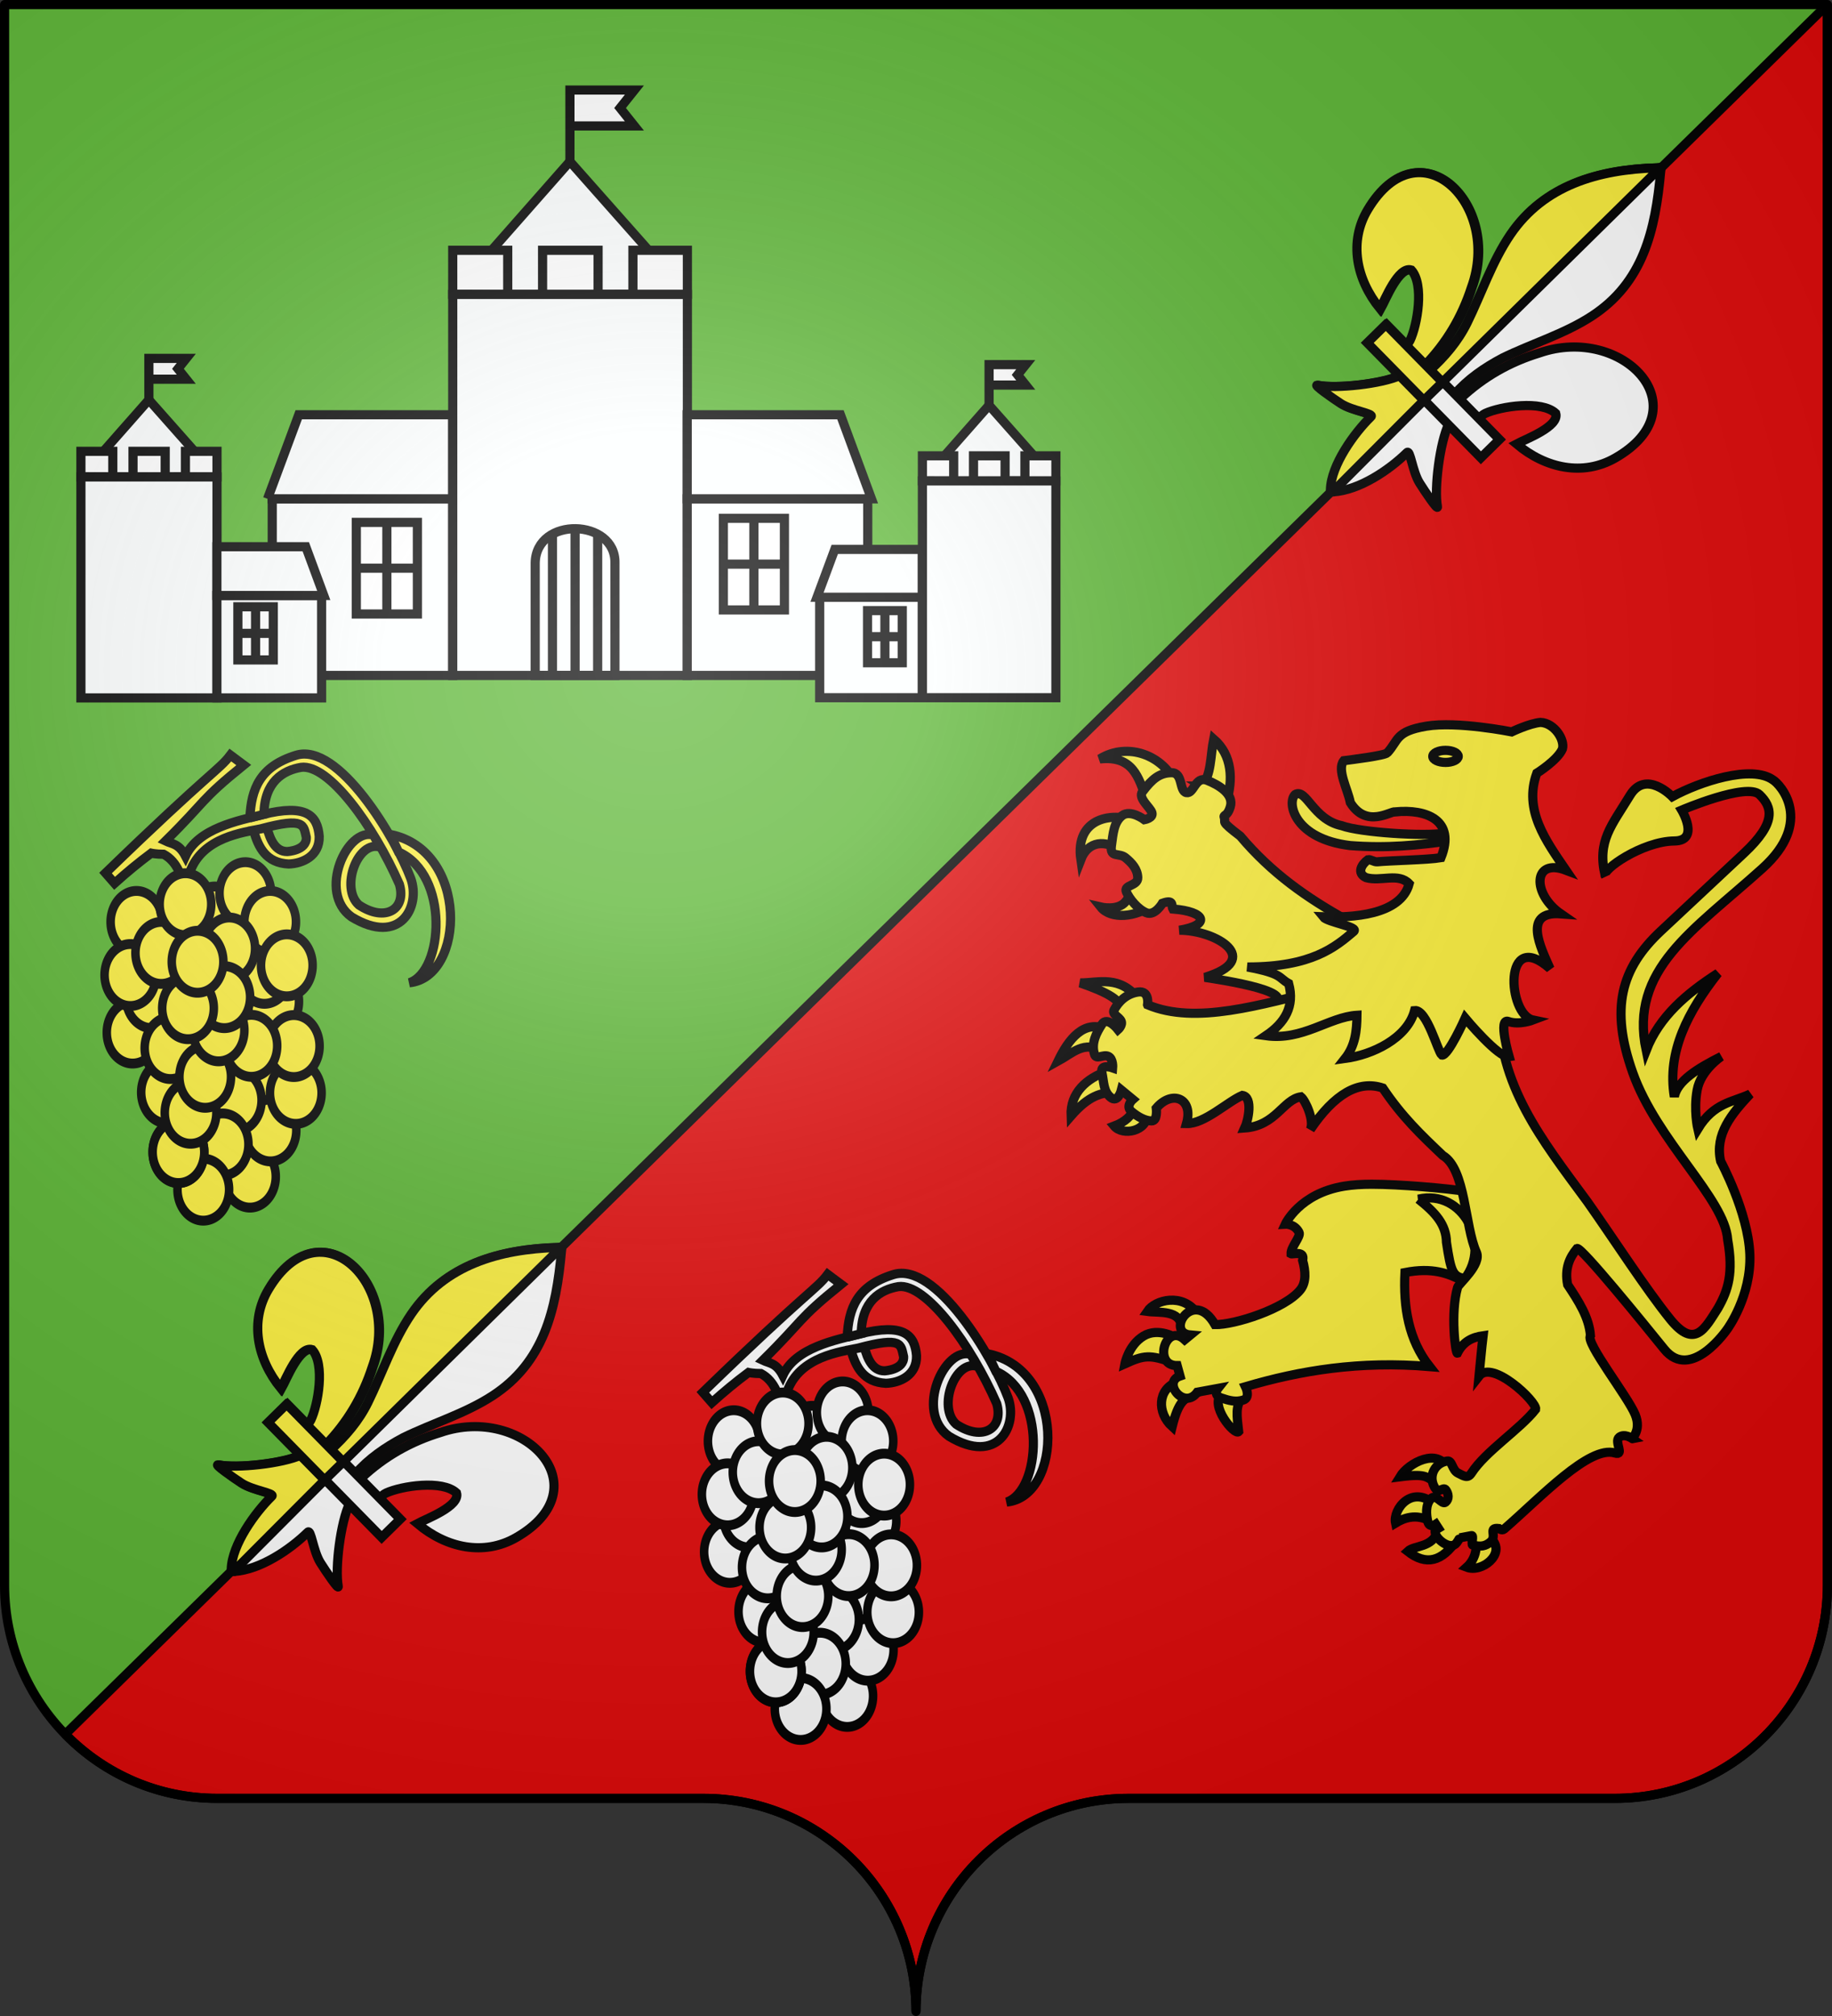 <?xml version="1.0" encoding="UTF-8" standalone="no"?>
<svg
   xmlns:dc="http://purl.org/dc/elements/1.1/"
   xmlns:cc="http://creativecommons.org/ns#"
   xmlns:rdf="http://www.w3.org/1999/02/22-rdf-syntax-ns#"
   xmlns:svg="http://www.w3.org/2000/svg"
   xmlns="http://www.w3.org/2000/svg"
   xmlns:xlink="http://www.w3.org/1999/xlink"
   xmlns:sodipodi="http://sodipodi.sourceforge.net/DTD/sodipodi-0.dtd"
   xmlns:inkscape="http://www.inkscape.org/namespaces/inkscape"
   height="660"
   width="600"
   version="1.0"
   id="svg2"
   sodipodi:version="0.32"
   inkscape:version="0.47 r22583"
   sodipodi:docname="Blason ville fr Lignan-de-Bordeaux (Gironde).svg"
   inkscape:output_extension="org.inkscape.output.svg.inkscape"
   sodipodi:modified="true">
  <rect width="100%" height="100%" fill="#333333" stroke="none"/>
  <sodipodi:namedview
     inkscape:window-height="742"
     inkscape:window-width="1024"
     inkscape:pageshadow="2"
     inkscape:pageopacity="0.0"
     guidetolerance="10.0"
     gridtolerance="10.0"
     objecttolerance="10.0"
     borderopacity="1.0"
     bordercolor="#666666"
     pagecolor="#ffffff"
     id="base"
     showgrid="false"
     height="660px"
     inkscape:zoom="0.81212121"
     inkscape:cx="300"
     inkscape:cy="330"
     inkscape:window-x="-4"
     inkscape:window-y="-4"
     inkscape:current-layer="layer2"
     inkscape:window-maximized="1" />
  <desc
     id="desc4">Flag of Canton of Valais (Wallis)</desc>
  <defs
     id="defs6">
    <linearGradient
       id="linearGradient2893">
      <stop
         style="stop-color: white; stop-opacity: 0.314;"
         offset="0"
         id="stop2895" />
      <stop
         id="stop2897"
         offset="0.19"
         style="stop-color: white; stop-opacity: 0.251;" />
      <stop
         style="stop-color: rgb(107, 107, 107); stop-opacity: 0.125;"
         offset="0.6"
         id="stop2901" />
      <stop
         style="stop-color: black; stop-opacity: 0.125;"
         offset="1"
         id="stop2899" />
    </linearGradient>
    <radialGradient
       inkscape:collect="always"
       xlink:href="#linearGradient2893"
       id="radialGradient11919"
       gradientUnits="userSpaceOnUse"
       gradientTransform="matrix(1.551, 0, 0, 1.35, -227.894, -51.264)"
       cx="285.186"
       cy="200.448"
       fx="285.186"
       fy="200.448"
       r="300" />
  </defs>
  <g
     inkscape:groupmode="layer"
     id="layer1"
     inkscape:label="Fond écu"
     sodipodi:insensitive="true">
    <g
       id="g4558">
      <path
         sodipodi:nodetypes="cssccccssc"
         d="m 300,658.5 c 0,-38.504 31.203,-69.754 69.65,-69.754 38.447,0 120.753,0 159.2,0 38.447,0 69.65,-31.25 69.65,-69.754 l 0,-517.492 -597,1.99e-5 -9.9e-6,517.492 c 0,38.504 31.203,69.754 69.65,69.754 38.447,0 120.753,0 159.2,0 38.447,0 69.65,31.25 69.65,69.754 z"
         style="fill:#5ab532;fill-opacity:1;fill-rule:nonzero;stroke:none"
         id="path2014" />
      <path
         id="path2836"
         d="M 598.5,1.5 21.375,567.75 c 12.647,12.947 30.281,21 49.781,21 l 159.188,0 C 268.791,588.75 300,619.996 300,658.5 c 0,-38.504 31.209,-69.75 69.656,-69.75 l 159.188,0 C 567.291,588.75 598.5,557.504 598.5,519 l 0,-517.5 z"
         style="fill:#e20909;stroke:#000000;stroke-width:3;stroke-linecap:butt;stroke-linejoin:bevel;stroke-miterlimit:4;stroke-opacity:1;stroke-dasharray:none" />
    </g>
  </g>
  <g
     inkscape:groupmode="layer"
     id="layer2"
     inkscape:label="Meubles"
     sodipodi:insensitive="true">
    <g
       id="g4231">
      <g
         id="g8095">
        <g
           id="g4402">
          <g
             id="g4361">
            <path
               d="m 466.823,119.649 c 7.166,-7.373 12.198,-15.883 15.337,-25.606 9.912,-27.12 -17.07,-53.689 -33.969,-25.38 -6.227,10.431 -3.831,22.725 4.023,32.408 1.581,-2.81 5.936,-13.998 10.251,-12.662 4.287,4.705 1.982,18.044 -0.425,23.073 -0.345,0.723 -1.019,1.278 -1.332,2.015"
               style="fill:#ffffff;fill-opacity:1;fill-rule:evenodd;stroke:#000000;stroke-width:3;stroke-linecap:butt;stroke-linejoin:miter;stroke-miterlimit:4;stroke-opacity:1;stroke-dasharray:none"
               id="path1902"
               sodipodi:nodetypes="ccscscc" />
            <path
               d="m 478.36,130.419 c 7.497,-7.036 16.094,-11.919 25.87,-14.888 27.289,-9.438 53.383,18.004 24.784,34.407 -10.539,6.044 -22.788,3.434 -32.333,-4.588 2.837,-1.532 14.099,-5.691 12.839,-10.029 -4.63,-4.368 -18.006,-2.297 -23.077,0.022 -0.729,0.332 -1.296,0.996 -2.038,1.297"
               style="fill:#ffffff;fill-opacity:1;fill-rule:evenodd;stroke:#000000;stroke-width:3;stroke-linecap:butt;stroke-linejoin:miter;stroke-miterlimit:4;stroke-opacity:1;stroke-dasharray:none;display:inline"
               id="path1876"
               sodipodi:nodetypes="ccscscc" />
            <path
               d="m 542.867,54.947 c -19.194,0.552 -36.951,5.708 -47.918,21.785 -6.051,8.87 -9.465,19.313 -14.203,28.968 -2.978,6.052 -7.322,11.12 -12.279,15.621 l 7.766,7.903 c 4.436,-5.103 9.909,-8.852 15.833,-12.005 9.663,-4.733 20.193,-7.834 29.212,-13.695 16.862,-10.958 20.876,-28.077 22.614,-47.446 l 0.161,-1.237 -1.185,0.107 z"
               style="fill:#ffffff;fill-opacity:1;fill-rule:nonzero;stroke:#000000;stroke-width:3;stroke-linecap:butt;stroke-linejoin:miter;stroke-miterlimit:4;stroke-opacity:1;stroke-dasharray:none"
               id="path3734"
               sodipodi:nodetypes="csccccsccc" />
            <path
               d="m 459.028,122.848 c -6.254,2.898 -21.354,4.495 -27.288,3.293 -1.539,-0.312 4.72,4.081 7.607,5.965 3.786,2.471 11.166,3.267 9.887,4.336 -5.433,5.322 -12.986,15.741 -13.238,23.803 l -0.031,0.77 0.783,-0.005 c 8.54,-0.582 18.162,-7.093 24.031,-12.82 1.09,-1.26 1.757,6.133 4.162,9.961 1.834,2.919 6.117,9.254 5.832,7.71 -1.099,-5.954 0.765,-21.02 3.772,-27.222 l -15.517,-15.791 z"
               style="fill:#ffffff;fill-opacity:1;fill-rule:evenodd;stroke:#000000;stroke-width:3;stroke-linecap:butt;stroke-linejoin:miter;stroke-miterlimit:4;stroke-opacity:1;stroke-dasharray:none"
               id="path6395"
               sodipodi:nodetypes="cssscccssscc" />
            <path
               style="fill:#ffffff;fill-opacity:1;stroke:#000000;stroke-width:3;stroke-miterlimit:4;stroke-opacity:1"
               d="m 454.131,106.261 36.967,37.618 -6.095,5.989 -36.967,-37.618 6.095,-5.989 z"
               id="rect4623" />
          </g>
          <g
             transform="matrix(0.827,0.842,-0.842,0.827,949.72,-426.556)"
             id="g4265"
             style="fill:#fcef3c">
            <path
               d="M 43.318,616.353 C 43.118,607.641 40.963,599.544 36.95,591.871 26.445,569.77 -5.643,570.297 1.43,597.329 c 2.606,9.961 11.461,15.815 21.98,16.819 -0.759,-2.625 -4.935,-11.903 -1.564,-13.718 5.391,0.204 12.085,9.52 13.694,13.963 0.232,0.638 0.167,1.375 0.427,2.002"
               style="fill:#fcef3c;fill-opacity:1;fill-rule:evenodd;stroke:#000000;stroke-width:2.542;stroke-linecap:butt;stroke-linejoin:miter;stroke-miterlimit:4;stroke-opacity:1;stroke-dasharray:none"
               id="path1902-7"
               sodipodi:nodetypes="ccscscc" />
            <path
               d="m 49.379,531.952 c -11.068,11.931 -18.499,25.726 -15.296,41.906 1.767,8.926 6.052,17.194 9.074,25.793 1.889,5.395 2.372,11.031 2.149,16.702 l 4.809,-0.088 -0.097,-85.092 -0.639,0.779 z"
               style="fill:#fcef3c;fill-opacity:1;fill-rule:nonzero;stroke:#000000;stroke-width:2.542;stroke-linecap:butt;stroke-linejoin:bevel;stroke-miterlimit:4;stroke-opacity:1;stroke-dasharray:none"
               id="path3734-6"
               sodipodi:nodetypes="csccccc" />
            <path
               d="m 40.622,622.965 c -1.963,5.502 -9.968,15.578 -14.219,18.451 -1.103,0.745 5.271,-0.429 8.125,-1.055 3.743,-0.82 8.608,-4.808 8.494,-3.401 -0.011,6.445 1.801,17.2 6.525,22.142 l 0.447,0.476 0.462,-0.476 -0.371,-36.137 -9.463,0 z"
               style="fill:#fcef3c;fill-opacity:1;fill-rule:evenodd;stroke:#000000;stroke-width:2.542;stroke-linecap:butt;stroke-linejoin:miter;stroke-miterlimit:4;stroke-opacity:1;stroke-dasharray:none"
               id="path6395-1"
               sodipodi:nodetypes="csssccccc" />
            <path
               sodipodi:nodetypes="ccccc"
               id="rect4623-8"
               d="m 27.687,616.072 22.428,0 -0.029,7.242 -22.4,0 0,-7.242 z"
               style="fill:#fcef3c;fill-opacity:1;stroke:#000000;stroke-width:2.542;stroke-miterlimit:4;stroke-opacity:1" />
          </g>
        </g>
        <g
           transform="translate(-360,353.448)"
           id="g4402-0">
          <g
             id="g4361-2">
            <path
               d="m 466.823,119.649 c 7.166,-7.373 12.198,-15.883 15.337,-25.606 9.912,-27.12 -17.07,-53.689 -33.969,-25.38 -6.227,10.431 -3.831,22.725 4.023,32.408 1.581,-2.81 5.936,-13.998 10.251,-12.662 4.287,4.705 1.982,18.044 -0.425,23.073 -0.345,0.723 -1.019,1.278 -1.332,2.015"
               style="fill:#ffffff;fill-opacity:1;fill-rule:evenodd;stroke:#000000;stroke-width:3;stroke-linecap:butt;stroke-linejoin:miter;stroke-miterlimit:4;stroke-opacity:1;stroke-dasharray:none"
               id="path1902-4"
               sodipodi:nodetypes="ccscscc" />
            <path
               d="m 478.36,130.419 c 7.497,-7.036 16.094,-11.919 25.87,-14.888 27.289,-9.438 53.383,18.004 24.784,34.407 -10.539,6.044 -22.788,3.434 -32.333,-4.588 2.837,-1.532 14.099,-5.691 12.839,-10.029 -4.63,-4.368 -18.006,-2.297 -23.077,0.022 -0.729,0.332 -1.296,0.996 -2.038,1.297"
               style="fill:#ffffff;fill-opacity:1;fill-rule:evenodd;stroke:#000000;stroke-width:3;stroke-linecap:butt;stroke-linejoin:miter;stroke-miterlimit:4;stroke-opacity:1;stroke-dasharray:none;display:inline"
               id="path1876-8"
               sodipodi:nodetypes="ccscscc" />
            <path
               d="m 542.867,54.947 c -19.194,0.552 -36.951,5.708 -47.918,21.785 -6.051,8.87 -9.465,19.313 -14.203,28.968 -2.978,6.052 -7.322,11.12 -12.279,15.621 l 7.766,7.903 c 4.436,-5.103 9.909,-8.852 15.833,-12.005 9.663,-4.733 20.193,-7.834 29.212,-13.695 16.862,-10.958 20.876,-28.077 22.614,-47.446 l 0.161,-1.237 -1.185,0.107 z"
               style="fill:#ffffff;fill-opacity:1;fill-rule:nonzero;stroke:#000000;stroke-width:3;stroke-linecap:butt;stroke-linejoin:miter;stroke-miterlimit:4;stroke-opacity:1;stroke-dasharray:none"
               id="path3734-65"
               sodipodi:nodetypes="csccccsccc" />
            <path
               d="m 459.028,122.848 c -6.254,2.898 -21.354,4.495 -27.288,3.293 -1.539,-0.312 4.72,4.081 7.607,5.965 3.786,2.471 11.166,3.267 9.887,4.336 -5.433,5.322 -12.986,15.741 -13.238,23.803 l -0.031,0.77 0.783,-0.005 c 8.54,-0.582 18.162,-7.093 24.031,-12.82 1.09,-1.26 1.757,6.133 4.162,9.961 1.834,2.919 6.117,9.254 5.832,7.71 -1.099,-5.954 0.765,-21.02 3.772,-27.222 l -15.517,-15.791 z"
               style="fill:#ffffff;fill-opacity:1;fill-rule:evenodd;stroke:#000000;stroke-width:3;stroke-linecap:butt;stroke-linejoin:miter;stroke-miterlimit:4;stroke-opacity:1;stroke-dasharray:none"
               id="path6395-0"
               sodipodi:nodetypes="cssscccssscc" />
            <path
               style="fill:#ffffff;fill-opacity:1;stroke:#000000;stroke-width:3;stroke-miterlimit:4;stroke-opacity:1"
               d="m 454.131,106.261 36.967,37.618 -6.095,5.989 -36.967,-37.618 6.095,-5.989 z"
               id="rect4623-9" />
          </g>
          <g
             transform="matrix(0.827,0.842,-0.842,0.827,949.72,-426.556)"
             id="g4265-0"
             style="fill:#fcef3c">
            <path
               d="M 43.318,616.353 C 43.118,607.641 40.963,599.544 36.95,591.871 26.445,569.77 -5.643,570.297 1.43,597.329 c 2.606,9.961 11.461,15.815 21.98,16.819 -0.759,-2.625 -4.935,-11.903 -1.564,-13.718 5.391,0.204 12.085,9.52 13.694,13.963 0.232,0.638 0.167,1.375 0.427,2.002"
               style="fill:#fcef3c;fill-opacity:1;fill-rule:evenodd;stroke:#000000;stroke-width:2.542;stroke-linecap:butt;stroke-linejoin:miter;stroke-miterlimit:4;stroke-opacity:1;stroke-dasharray:none"
               id="path1902-7-0"
               sodipodi:nodetypes="ccscscc" />
            <path
               d="m 49.379,531.952 c -11.068,11.931 -18.499,25.726 -15.296,41.906 1.767,8.926 6.052,17.194 9.074,25.793 1.889,5.395 2.372,11.031 2.149,16.702 l 4.809,-0.088 -0.097,-85.092 -0.639,0.779 z"
               style="fill:#fcef3c;fill-opacity:1;fill-rule:nonzero;stroke:#000000;stroke-width:2.542;stroke-linecap:butt;stroke-linejoin:bevel;stroke-miterlimit:4;stroke-opacity:1;stroke-dasharray:none"
               id="path3734-6-6"
               sodipodi:nodetypes="csccccc" />
            <path
               d="m 40.622,622.965 c -1.963,5.502 -9.968,15.578 -14.219,18.451 -1.103,0.745 5.271,-0.429 8.125,-1.055 3.743,-0.82 8.608,-4.808 8.494,-3.401 -0.011,6.445 1.801,17.2 6.525,22.142 l 0.447,0.476 0.462,-0.476 -0.371,-36.137 -9.463,0 z"
               style="fill:#fcef3c;fill-opacity:1;fill-rule:evenodd;stroke:#000000;stroke-width:2.542;stroke-linecap:butt;stroke-linejoin:miter;stroke-miterlimit:4;stroke-opacity:1;stroke-dasharray:none"
               id="path6395-1-1"
               sodipodi:nodetypes="csssccccc" />
            <path
               sodipodi:nodetypes="ccccc"
               id="rect4623-8-3"
               d="m 27.687,616.072 22.428,0 -0.029,7.242 -22.4,0 0,-7.242 z"
               style="fill:#fcef3c;fill-opacity:1;stroke:#000000;stroke-width:2.542;stroke-miterlimit:4;stroke-opacity:1" />
          </g>
        </g>
      </g>
      <g
         id="g3046"
         transform="matrix(0.553,0,0,0.553,342.533,223.748)">
        <path
           style="fill:#fcef3c;fill-opacity:1;fill-rule:evenodd;stroke:#000000;stroke-width:5.424;stroke-linecap:butt;stroke-linejoin:miter;stroke-miterlimit:4;stroke-opacity:1;stroke-dasharray:none;display:inline"
           id="path1994"
           d="m 63.415,130.965 c -10.008,7.545 -24.988,8.848 -30.912,1.405 0,0 10.062,2.356 14.613,-3.091 6.176,-7.392 6.4,-10.884 7.306,-9.274 l 8.993,10.96 z" />
        <path
           style="fill:#fcef3c;fill-opacity:1;fill-rule:evenodd;stroke:#000000;stroke-width:5.424;stroke-linecap:butt;stroke-linejoin:miter;stroke-miterlimit:4;stroke-opacity:1;stroke-dasharray:none;display:inline"
           id="path1996"
           d="M 44.305,99.21 C 35.542,92.365 24.973,93.148 20.7,104.269 17.15,79.922 38.946,74.804 56.67,82.63 L 44.305,99.21 z" />
        <path
           style="fill:#fcef3c;fill-opacity:1;fill-rule:evenodd;stroke:#000000;stroke-width:5.424;stroke-linecap:butt;stroke-linejoin:miter;stroke-miterlimit:4;stroke-opacity:1;stroke-dasharray:none;display:inline"
           id="path1998"
           d="M 59.48,68.298 C 54.885,55.725 51.711,42.56 31.941,44.693 48.281,34.568 69.701,42.319 77.184,59.868 l -17.704,8.431 z" />
        <path
           style="fill:#fcef3c;fill-opacity:1;fill-rule:evenodd;stroke:#000000;stroke-width:5.424;stroke-linecap:butt;stroke-linejoin:miter;stroke-miterlimit:4;stroke-opacity:1;stroke-dasharray:none;display:inline"
           id="path2000"
           d="m 92.078,60.711 c 5.989,-5.72 5.351,-18.068 7.306,-27.821 11.156,9.723 11.463,24.104 7.587,37.375 L 92.078,60.711 z" />
        <path
           style="fill:#fcef3c;fill-opacity:1;fill-rule:evenodd;stroke:#000000;stroke-width:5.424;stroke-linecap:butt;stroke-linejoin:miter;stroke-miterlimit:4;stroke-opacity:1;stroke-dasharray:none;display:inline"
           id="path2032"
           d="m 240.175,93.028 c -19.938,2.844 -38.242,4.618 -59.943,2.951 -32.746,-3.886 -37.751,-25.084 -32.623,-30.214 6.651,-3.898 10.573,14.838 27.604,18.441 11.094,4.082 49.65,6.45 60.742,4.416 4.082,-0.749 0.139,4.609 4.221,4.406 z" />
        <path
           style="fill:#fcef3c;fill-opacity:1;fill-rule:evenodd;stroke:#000000;stroke-width:5.424;stroke-linecap:butt;stroke-linejoin:miter;stroke-miterlimit:4;stroke-opacity:1;stroke-dasharray:none;display:inline"
           id="path2002"
           d="m 130.834,191.668 c 24.839,-8.545 -26.942,-16.168 -36.682,-17.676 34.905,-10.599 6.88,-27.95 -15.111,-27.89 18.598,-3.031 16.045,-11.081 -3.824,-12.575 -1.083,-1.963 0.876,-5.923 -6.183,-3.404 0,0 -4.496,7.728 -9.555,5.62 -5.058,-2.108 -9.976,-8.15 -11.803,-12.365 -1.827,-4.215 6.885,-3.372 6.744,-8.431 -0.141,-5.058 -3.513,-8.712 -7.306,-11.803 -3.794,-3.091 -9.274,0.281 -8.29,-7.025 0.984,-7.306 1.44,-13.981 6.323,-17.845 4.883,-3.864 13.208,2.389 13.208,2.389 0,0 5.445,-0.984 4.444,-4.18 -1.001,-3.197 -8.448,-8.606 -5.568,-12.4 5.761,-7.587 10.117,-11.17 17.142,-11.241 7.025,-0.07 4.426,10.889 8.852,11.803 4.426,0.913 5.234,-10.046 12.224,-7.306 6.99,2.74 16.101,8.218 13.77,15.737 -1.981,6.389 -4.325,4.169 -3.555,6.448 1.076,3.183 -2.847,1.479 9.456,10.835 18.652,22.167 39.884,36.789 62.72,49.501 30.213,19.35 -37.753,58.833 -47.008,51.808 z" />
        <path
           style="fill:#fcef3c;fill-opacity:1;fill-rule:evenodd;stroke:#000000;stroke-width:5.424;stroke-linecap:butt;stroke-linejoin:miter;stroke-miterlimit:4;stroke-opacity:1;stroke-dasharray:none;display:inline"
           id="path2004"
           d="m 80.554,381.407 c -0.912,-10.858 -13.579,-8.66 -20.491,-9.631 4.741,-7.117 20.922,-10.811 29.213,0.748 2.941,4.101 -7.102,0.305 -8.722,8.883 z" />
        <path
           style="fill:#fcef3c;fill-opacity:1;fill-rule:evenodd;stroke:#000000;stroke-width:5.424;stroke-linecap:butt;stroke-linejoin:miter;stroke-miterlimit:4;stroke-opacity:1;stroke-dasharray:none;display:inline"
           id="path2006"
           d="m 75.273,402.149 c -13.826,-4.995 -17.145,-4.434 -28.447,0.627 0,0 2.056,-11.006 10.998,-16.421 8.942,-5.415 19.474,1.192 19.474,1.192 l -2.025,14.602 z" />
        <path
           style="fill:#fcef3c;fill-opacity:1;fill-rule:evenodd;stroke:#000000;stroke-width:5.424;stroke-linecap:butt;stroke-linejoin:miter;stroke-miterlimit:4;stroke-opacity:1;stroke-dasharray:none;display:inline"
           id="path2008"
           d="m 87.1,421.084 c -5.099,2.459 -8.562,3.794 -12.301,18.889 -9.043,-8.222 -8.687,-22.269 2.916,-26.402 l 9.385,7.513 z" />
        <path
           style="fill:#fcef3c;fill-opacity:1;fill-rule:evenodd;stroke:#000000;stroke-width:5.424;stroke-linecap:butt;stroke-linejoin:miter;stroke-miterlimit:4;stroke-opacity:1;stroke-dasharray:none;display:inline"
           id="path2010"
           d="m 116.547,422.712 c -4.496,4.583 -3.395,10.917 -2.365,20.192 -2.288,2.66 -17.898,-15.968 -9.84,-22.576 l 12.205,2.385 z" />
        <path
           style="fill:#fcef3c;fill-opacity:1;fill-rule:evenodd;stroke:#000000;stroke-width:5.424;stroke-linecap:butt;stroke-linejoin:miter;stroke-miterlimit:4;stroke-opacity:1;stroke-dasharray:none;display:inline"
           id="path2012"
           d="m 193.118,296.464 c -5.848,0.001 -11.483,0.341 -16.462,1.158 -26.556,4.356 -34.833,22.471 -34.833,22.471 0,0 5.453,-0.332 8.134,4.919 1.182,2.316 -4.94,8.694 -4.758,12.62 0.89,0.492 8.368,-2.127 6.865,3.903 1.772,6.36 2.227,12.911 -1.258,17.335 -8.964,11.381 -39.339,20.951 -50.656,20.7 -12.673,-22.188 -29.715,4.858 -14.552,6.164 l -3.38,2.785 c -11.181,-10.412 -19.092,15.381 -4.459,15.323 l 1.69,6.165 c -10.738,3.665 2.457,20.387 10.234,9.577 l 12.237,-2.253 c 0,-10e-6 -3.103,3.916 1.815,5.602 4.918,1.686 8.746,2.688 13.207,1.283 4.461,-1.405 1.283,-7.887 1.283,-7.887 32.505,-9.581 67.579,-15.401 109.038,-11.924 -12.448,-15.811 -15.61,-34.98 -14.616,-55.646 16.251,-3.176 25.67,0.469 34.27,4.945 4.147,-4.593 10.694,-11.947 8.043,-17.025 -5.135,-9.839 -2.103,-22.11 -6.261,-35.96 -10.884,-1.823 -39.666,-4.26 -55.582,-4.256 z" />
        <path
           style="fill:#fcef3c;fill-opacity:1;fill-rule:evenodd;stroke:#000000;stroke-width:5.424;stroke-linecap:butt;stroke-linejoin:miter;stroke-miterlimit:4;stroke-opacity:1;stroke-dasharray:none;display:inline"
           id="path2014-7"
           d="m 44.133,194.395 c 2.37,-6.44 -8.275,-11.722 -23.814,-17.108 10.866,0.091 23.519,-4.926 34.942,9.955 l -11.128,7.154 z" />
        <path
           style="fill:#fcef3c;fill-opacity:1;fill-rule:evenodd;stroke:#000000;stroke-width:5.424;stroke-linecap:butt;stroke-linejoin:miter;stroke-miterlimit:4;stroke-opacity:1;stroke-dasharray:none;display:inline"
           id="path2016"
           d="m 33.402,218.041 c -10.233,-7.085 -17.934,1.024 -26.23,5.564 6.214,-12.839 15.204,-25.051 29.409,-18.679 l -3.179,13.115 z" />
        <path
           style="fill:#fcef3c;fill-opacity:1;fill-rule:evenodd;stroke:#000000;stroke-width:5.424;stroke-linecap:butt;stroke-linejoin:miter;stroke-miterlimit:4;stroke-opacity:1;stroke-dasharray:none;display:inline"
           id="path2018"
           d="m 40.357,242.085 c -7.213,0.069 -14.891,1.814 -25.435,13.91 -0.573,-13.742 9.252,-22.173 21.262,-26.428 l 4.173,12.519 z" />
        <path
           style="fill:#fcef3c;fill-opacity:1;fill-rule:evenodd;stroke:#000000;stroke-width:5.424;stroke-linecap:butt;stroke-linejoin:miter;stroke-miterlimit:4;stroke-opacity:1;stroke-dasharray:none;display:inline"
           id="path2020"
           d="m 51.88,251.647 c -0.563,3.908 -4.917,7.956 -11.387,10.389 4.851,5.851 19.899,3.491 19.735,-7.83 l -8.348,-2.559 z" />
        <path
           style="fill:#fcef3c;fill-opacity:1;fill-rule:evenodd;stroke:#000000;stroke-width:5.424;stroke-linecap:butt;stroke-linejoin:miter;stroke-miterlimit:4;stroke-opacity:1;stroke-dasharray:none;display:inline"
           id="path2022"
           d="m 252.752,506.568 c 3.506,2.249 2.42,11.337 -3.5,16.634 9.065,3.441 22.914,-7.913 15.006,-16.294 l -11.506,-0.34 z" />
        <path
           style="fill:#fcef3c;fill-opacity:1;fill-rule:evenodd;stroke:#000000;stroke-width:5.424;stroke-linecap:butt;stroke-linejoin:miter;stroke-miterlimit:4;stroke-opacity:1;stroke-dasharray:none;display:inline"
           id="path2024"
           d="m 232.311,501.401 c -3.251,10.591 -14.036,8.619 -18.037,12.416 10.955,8.605 20.377,6.126 29.165,-6.852 l -11.128,-5.564 z" />
        <path
           style="fill:#fcef3c;fill-opacity:1;fill-rule:evenodd;stroke:#000000;stroke-width:5.424;stroke-linecap:butt;stroke-linejoin:miter;stroke-miterlimit:4;stroke-opacity:1;stroke-dasharray:none;display:inline"
           id="path2026"
           d="m 228.337,496.235 c -9.281,-5.291 -16.796,-1.873 -21.247,0.826 -1.747,-8.091 9.889,-23.59 24.029,-10.364 l -2.782,9.538 z" />
        <path
           style="fill:#fcef3c;fill-opacity:1;fill-rule:evenodd;stroke:#000000;stroke-width:5.424;stroke-linecap:butt;stroke-linejoin:miter;stroke-miterlimit:4;stroke-opacity:1;stroke-dasharray:none;display:inline"
           id="path2028"
           d="m 232.823,473.165 c -8.594,-2.505 -5.086,-5.809 -23.132,-3.49 5.063,-8.382 22.675,-17.341 28.016,-4.937 l -4.884,8.427 z" />
        <path
           style="fill:#fcef3c;fill-opacity:1;fill-rule:evenodd;stroke:#000000;stroke-width:5.424;stroke-linecap:butt;stroke-linejoin:miter;stroke-miterlimit:4;stroke-opacity:1;stroke-dasharray:none"
           id="path3914"
           d="m 220.617,305.295 c 10.127,8.032 16.471,15.002 16.63,25.564 2.658,17.613 3.727,20.275 10.891,21.47 15.69,-20.323 -1.207,-53.093 -27.521,-47.033 z" />
        <path
           style="fill:#fcef3c;fill-opacity:1;fill-rule:evenodd;stroke:#000000;stroke-width:5.424;stroke-linecap:butt;stroke-linejoin:miter;stroke-miterlimit:4;stroke-opacity:1;stroke-dasharray:none;display:inline"
           id="path2030"
           d="m 60.228,190.222 c 0,0 1.391,-8.545 -5.564,-7.551 -6.955,0.994 -11.724,5.763 -14.307,10.73 -1.292,2.484 3.08,3.974 4.198,6.433 1.118,2.459 -1.813,5.092 -1.813,5.092 0,0 -6.359,-8.147 -9.538,-3.179 -3.179,4.968 -6.557,11.128 -4.372,17.884 1.093,3.378 5.166,-0.298 8.172,1.143 3.005,1.441 2.558,6.806 2.558,6.806 0,0 -7.551,-2.683 -6.359,2.782 1.192,5.465 0.795,11.128 5.166,14.705 4.372,3.577 6.359,-4.372 6.359,-4.372 l 6.756,5.564 c 0,0 -4.57,3.974 -0.795,7.154 3.775,3.179 8.147,5.564 11.923,5.564 3.775,0 2.782,-7.551 2.782,-7.551 9.3,-10.946 22.192,-5.917 17.884,9.141 10.604,0.277 24.423,-13.063 33.077,-16.687 6.534,0.994 3.382,15.124 1.441,19.297 18.464,-1.351 22.712,-16.889 33.273,-18.463 2.669,2.174 8.148,14.086 5.533,19.431 14.307,-21.196 28.614,-29.409 42.921,-24.64 11.376,16.94 22.633,27.68 35.569,39.941 13.602,8.011 12.922,41.962 19.871,57.228 3.301,7.252 -10.486,18.622 -11.128,20.864 -4.346,15.183 -1.202,39.302 -0.136,38.947 3.379,-6.846 8.874,-9.457 15.238,-10.333 -0.603,4.913 -2.415,23.914 -2.415,23.914 7.801,-10.044 34.395,15.182 33.565,19.641 -9.361,11.923 -29.68,24.839 -38.036,37.777 -2.187,3.386 -4.372,1.788 -7.948,0 -3.577,-1.788 -3.406,-7.591 -6.359,-7.154 -7.155,1.06 -11.297,8.404 -7.743,15.172 2.628,5.004 5.194,-0.392 6.864,1.911 1.67,2.302 2.047,5.474 -0.185,7.298 -2.232,1.825 -5.564,-5.544 -8.743,-1.967 -3.179,3.577 -2.72,9.396 -1.726,13.464 0.994,4.068 4.717,1.546 4.717,1.546 l 1.59,2.46 c -1.479,0.948 -2.439,0.532 -1.819,3.034 0.941,3.796 9.179,10.211 12.609,5.45 1.321,-1.833 1.725,-2.895 1.778,-2.886 l 6.956,-1.331 c 1.629,-0.312 -0.343,5.312 0.72,5.582 4.768,1.213 7.635,0.682 10.614,-1.88 4.073,-3.504 -1.879,-8.663 4.874,-7.904 0,0 1.889,1.439 3.142,0.353 21.853,-18.955 50.371,-49.581 65.583,-45.065 6.049,1.796 -0.615,-6.699 2.564,-9.282 3.179,-2.583 7.884,0.84 7.884,0.84 -1.044,0.209 5.617,-4.501 1.59,-14.307 -4.463,-10.866 -29.703,-42.737 -26.488,-46.666 -0.751,-10.75 -7.057,-20.491 -13.512,-30.204 -1.869,-9.636 1.118,-16.035 5.564,-21.461 2.542,-0.915 39.189,44.17 51.665,59.613 15.866,19.64 37.357,-11.923 37.357,-11.923 0,0 14.307,-19.474 13.314,-44.312 -0.994,-24.839 -17.288,-55.043 -17.288,-55.043 -3.558,-15.929 6.473,-27.976 17.486,-39.742 -10.513,4.912 -21.462,5.015 -30.999,20.666 0,0 -2.583,-11.128 -0.397,-23.05 2.186,-11.923 14.307,-19.871 14.307,-19.871 -14.232,7.122 -26.181,14.624 -27.819,23.845 -4.431,-26.859 8.162,-50.476 25.832,-73.125 -18.401,11.854 -34.634,25.441 -42.524,45.703 -10.064,-47.994 27.548,-70.629 68.754,-107.701 31.053,-27.938 10.5,-50.037 6.359,-52.459 -12.739,-9.093 -43.305,1.05 -59.613,9.935 0,0 -15.62,-16.293 -25.037,-0.795 -10.922,17.974 -19.657,27.087 -14.705,47.69 -2.554,-3.405 22.025,-20.509 40.934,-20.666 15.223,-0.126 4.372,-18.281 4.372,-18.281 0,0 38.55,-16.493 46.101,-9.141 7.551,7.352 10.238,16.447 -9.141,34.575 l -49.28,46.101 c -23.767,22.234 -30.136,45.862 -16.692,83.856 14.324,40.48 54.635,74.734 56.235,98.957 3.435,19.687 0.439,29.645 -5.763,40.537 -7.713,12.024 -13.74,24.442 -28.217,6.557 -14.477,-17.884 -33.651,-47.705 -49.081,-69.548 -27.456,-37.347 -52.816,-68.979 -52.615,-115.848 -55.681,-49.512 -150.478,23.279 -207.893,-0.795 z" />
        <path
           style="fill:#fcef3c;fill-opacity:1;fill-rule:evenodd;stroke:#000000;stroke-width:5.424;stroke-linecap:butt;stroke-linejoin:miter;stroke-miterlimit:4;stroke-opacity:1;stroke-dasharray:none;display:inline"
           id="path2034"
           d="m 206.874,76.026 c -2.577,-0.629 -17,9.926 -26.556,-5.48 -1.519,-7.915 -8.144,-19.625 -3.88,-24.811 4.2,-0.587 24.204,-2.955 25.799,-4.696 6.748,-7.367 4.637,-12.646 23.043,-15.737 18.407,-3.091 50.583,3.372 50.583,3.372 0,0 10.538,-5.058 17.142,-5.62 8.204,0.403 14.462,10.283 12.927,15.737 -2.88,6.674 -15.175,14.332 -15.175,14.332 -7.982,21.954 5.441,40.085 17.294,57.47 -19.693,-7.48 -20.213,13.992 -3.108,25.789 -23.008,-1.732 -11.707,20.226 -6.358,32.432 -28.001,-24.71 -25.248,27.281 -10.076,30.438 0,0 -8.29,3.161 -14.613,0.843 -6.323,-2.318 0.488,20.911 0.488,20.911 -6.071,1.101 -26.06,-22.878 -26.06,-22.878 0,0 -10.145,22.657 -13.8,21.894 -2.397,-1.942 -8.837,-27.166 -16.141,-26.37 -4.404,16.622 -25.299,26.247 -41.157,28.362 6.011,-7.607 6.936,-16.485 7.025,-25.573 -16.705,1.055 -32.193,15.159 -53.955,12.084 11.265,-7.596 17.183,-17.332 13.489,-30.912 -6.231,-3.408 -3.247,-5.769 -24.438,-9.76 38.27,0.064 52.237,-11.944 62.969,-21.048 3.315,-2.812 -15.626,-5.324 -18.204,-8.678 17.11,0.626 46.049,-0.892 51.052,-19.528 -6.32,-6.703 -16.72,-1.117 -25.573,-3.653 -5.739,-2.746 -2.501,-7.979 1.171,-10.608 1.521,-0.321 3.589,1.442 5.535,1.249 7.253,-0.723 30.281,-1.158 37.694,-2.443 8.947,-22.209 -8.573,-28.927 -27.118,-27.118 z" />
        <path
           style="fill:#fcef3c;fill-opacity:1;fill-rule:evenodd;stroke:#000000;stroke-width:5.424;stroke-linecap:butt;stroke-linejoin:miter;stroke-miterlimit:4;stroke-opacity:1;stroke-dasharray:none;display:inline"
           id="path2036"
           d="m 244.233,43.176 c 0.003,1.976 -3.379,3.579 -7.551,3.579 -4.172,0 -7.554,-1.603 -7.551,-3.579 -0.003,-1.976 3.379,-3.579 7.551,-3.579 4.172,0 7.554,1.603 7.551,3.579 z" />
      </g>
      <g
         transform="translate(-22.506,10.144)"
         id="g8052">
        <g
           id="g8032"
           transform="translate(-1.129,0)">
          <g
             id="g7873">
            <path
               style="color:#000000;fill:#fcffff;fill-opacity:1;fill-rule:nonzero;stroke:#000000;stroke-width:3;stroke-linecap:butt;stroke-linejoin:miter;stroke-miterlimit:4;stroke-opacity:1;stroke-dasharray:none;stroke-dashoffset:0;marker:none;visibility:visible;display:inline;overflow:visible"
               d="m 112.795,153.165 0,57.817 59.129,0 0,-57.817 -59.129,0 4e-5,0 z"
               id="rect5501-7-8-2-3-4"
               sodipodi:nodetypes="cccccc" />
            <path
               style="color:#000000;fill:#fcffff;fill-opacity:1;fill-rule:nonzero;stroke:#000000;stroke-width:3;stroke-linecap:butt;stroke-linejoin:miter;stroke-miterlimit:4;stroke-opacity:1;stroke-dasharray:none;stroke-dashoffset:0;marker:none;visibility:visible;display:inline;overflow:visible"
               d="m 111.256,153.165 60.668,0 0,-27.525 -50.449,0 -10.219,27.525 z"
               id="rect5501-7-8-2-3-4-9"
               sodipodi:nodetypes="ccccc" />
            <path
               id="path5089-1"
               style="fill:#ffffff;fill-opacity:1;stroke:#000000;stroke-width:3;stroke-linecap:butt;stroke-linejoin:miter;stroke-miterlimit:4;stroke-opacity:1;stroke-dasharray:none;display:inline"
               d="m 140.336,175.869 20,0 m -10,-15 0,30 m -10,-30 20,0 0,30 -20,0 0,-30 z" />
          </g>
          <g
             id="g7857">
            <path
               sodipodi:nodetypes="cccc"
               id="path3971"
               style="color:#000000;fill:#fcffff;fill-opacity:1;fill-rule:nonzero;stroke:#000000;stroke-width:3;stroke-linecap:butt;stroke-linejoin:bevel;stroke-miterlimit:4;stroke-opacity:1;stroke-dasharray:none;stroke-dashoffset:0;marker:none;visibility:visible;display:inline;overflow:visible"
               d="M 171.911,86.246 248.761,86.15 210.28,42.714 171.911,86.246 z" />
            <path
               style="fill:#ffffff;fill-rule:evenodd;stroke:#000000;stroke-width:3;stroke-linecap:butt;stroke-linejoin:miter;stroke-miterlimit:4;stroke-opacity:1;stroke-dasharray:none"
               d="m 210.293,42.838 0,-23.502 21.117,0 -4.693,5.876 4.693,5.876 -21.117,0 0,0"
               id="path4027" />
            <path
               id="rect3714"
               style="color:#000000;fill:#ffffff;fill-opacity:1;fill-rule:nonzero;stroke:#000000;stroke-width:3;stroke-linecap:butt;stroke-linejoin:miter;stroke-miterlimit:4;stroke-opacity:1;stroke-dasharray:none;stroke-dashoffset:0;marker:none;visibility:visible;display:inline;overflow:visible"
               d="m 171.911,71.791 0,14.404 18.01,0.05 0,-14.454 -18.01,0 z m 29.423,0 0,14.454 18.177,0 0,-14.454 -18.177,0 z m 29.59,0 0,14.454 17.837,0 0,-14.454 -17.837,0 z"
               sodipodi:nodetypes="ccccccccccccccc" />
            <path
               style="color:#000000;fill:#fcffff;fill-opacity:1;fill-rule:nonzero;stroke:#000000;stroke-width:3;stroke-linecap:butt;stroke-linejoin:miter;stroke-miterlimit:4;stroke-opacity:1;stroke-dasharray:none;stroke-dashoffset:0;marker:none;visibility:visible;display:inline;overflow:visible"
               d="m 171.911,86.246 0,124.736 76.85,0 0,-124.736 -76.851,0 4e-5,0 z"
               id="rect5501-7-1"
               sodipodi:nodetypes="cccccc" />
            <path
               style="fill:none;stroke:#000000;stroke-width:3;stroke-linecap:butt;stroke-linejoin:miter;stroke-miterlimit:4;stroke-opacity:1;stroke-dasharray:none"
               d="m 198.914,210.982 26.121,0 0,-36.828 c 0.29,-14.512 -25.831,-15.382 -26.121,0 l 3.1e-4,36.828 z"
               id="path7673"
               sodipodi:nodetypes="ccccc" />
            <g
               id="g7708"
               transform="translate(23.036,0)">
              <path
                 sodipodi:nodetypes="cc"
                 id="path7675"
                 d="m 188.94,210.982 -1e-5,-48.147"
                 style="fill:none;stroke:#000000;stroke-width:3;stroke-linecap:butt;stroke-linejoin:miter;stroke-miterlimit:4;stroke-opacity:1;stroke-dasharray:none" />
              <path
                 sodipodi:nodetypes="cc"
                 id="path7675-3"
                 d="m 181.539,210.982 -1e-5,-46.405"
                 style="fill:none;stroke:#000000;stroke-width:3;stroke-linecap:butt;stroke-linejoin:miter;stroke-miterlimit:4;stroke-opacity:1;stroke-dasharray:none" />
              <path
                 sodipodi:nodetypes="cc"
                 id="path7675-2"
                 d="m 196.341,210.92 -1e-5,-45.908"
                 style="fill:none;stroke:#000000;stroke-width:3;stroke-linecap:butt;stroke-linejoin:miter;stroke-miterlimit:4;stroke-opacity:1;stroke-dasharray:none" />
            </g>
          </g>
          <g
             id="g7868">
            <path
               style="color:#000000;fill:#fcffff;fill-opacity:1;fill-rule:nonzero;stroke:#000000;stroke-width:3;stroke-linecap:butt;stroke-linejoin:miter;stroke-miterlimit:4;stroke-opacity:1;stroke-dasharray:none;stroke-dashoffset:0;marker:none;visibility:visible;display:inline;overflow:visible"
               d="m 307.826,153.165 0,57.817 -59.129,0 0,-57.817 59.129,0 -3e-5,0 z"
               id="rect5501-7-8-2-3-4-0"
               sodipodi:nodetypes="cccccc" />
            <path
               style="color:#000000;fill:#fcffff;fill-opacity:1;fill-rule:nonzero;stroke:#000000;stroke-width:3;stroke-linecap:butt;stroke-linejoin:miter;stroke-miterlimit:4;stroke-opacity:1;stroke-dasharray:none;stroke-dashoffset:0;marker:none;visibility:visible;display:inline;overflow:visible"
               d="m 309.057,153.165 -60.36,0 0,-27.525 50.193,0 10.167,27.525 z"
               id="rect5501-7-8-2-3-4-9-1"
               sodipodi:nodetypes="ccccc" />
            <path
               id="path5089-1-6"
               style="fill:#ffffff;fill-opacity:1;stroke:#000000;stroke-width:3;stroke-linecap:butt;stroke-linejoin:miter;stroke-miterlimit:4;stroke-opacity:1;stroke-dasharray:none;display:inline"
               d="m 260.542,174.543 20,0 m -10,-15 0,30 m -10,-30 20,0 0,30 -20,0 0,-30 z" />
          </g>
        </g>
        <g
           id="g7939"
           transform="translate(4.9,1.133)">
          <g
             id="g7873-5"
             transform="matrix(0.569,0,0,0.569,221.882,97.095)">
            <path
               style="color:#000000;fill:#fcffff;fill-opacity:1;fill-rule:nonzero;stroke:#000000;stroke-width:5.269;stroke-linecap:butt;stroke-linejoin:miter;stroke-miterlimit:4;stroke-opacity:1;stroke-dasharray:none;stroke-dashoffset:0;marker:none;visibility:visible;display:inline;overflow:visible"
               d="m 112.795,153.165 0,57.817 59.129,0 0,-57.817 -59.129,0 4e-5,0 z"
               id="rect5501-7-8-2-3-4-7"
               sodipodi:nodetypes="cccccc" />
            <path
               style="color:#000000;fill:#fcffff;fill-opacity:1;fill-rule:nonzero;stroke:#000000;stroke-width:5.269;stroke-linecap:butt;stroke-linejoin:miter;stroke-miterlimit:4;stroke-opacity:1;stroke-dasharray:none;stroke-dashoffset:0;marker:none;visibility:visible;display:inline;overflow:visible"
               d="m 111.256,153.165 60.668,0 0,-27.525 -50.449,0 -10.219,27.525 z"
               id="rect5501-7-8-2-3-4-9-5"
               sodipodi:nodetypes="ccccc" />
            <path
               id="path5089-1-4"
               style="fill:#ffffff;fill-opacity:1;stroke:#000000;stroke-width:5.269;stroke-linecap:butt;stroke-linejoin:miter;stroke-miterlimit:4;stroke-opacity:1;stroke-dasharray:none;display:inline"
               d="m 140.336,175.869 20,0 m -10,-15 0,30 m -10,-30 20,0 0,30 -20,0 0,-30 z" />
          </g>
          <g
             id="g7857-1"
             transform="matrix(0.569,0,0,0.569,221.882,97.095)">
            <path
               sodipodi:nodetypes="cccc"
               id="path3971-2"
               style="color:#000000;fill:#fcffff;fill-opacity:1;fill-rule:nonzero;stroke:#000000;stroke-width:5.269;stroke-linecap:butt;stroke-linejoin:bevel;stroke-miterlimit:4;stroke-opacity:1;stroke-dasharray:none;stroke-dashoffset:0;marker:none;visibility:visible;display:inline;overflow:visible"
               d="M 171.911,86.246 248.761,86.15 210.28,42.714 171.911,86.246 z" />
            <path
               style="fill:#ffffff;fill-rule:evenodd;stroke:#000000;stroke-width:5.269;stroke-linecap:butt;stroke-linejoin:miter;stroke-miterlimit:4;stroke-opacity:1;stroke-dasharray:none"
               d="m 210.293,42.838 0,-23.502 21.117,0 -4.693,5.876 4.693,5.876 -21.117,0 0,0"
               id="path4027-0" />
            <path
               id="rect3714-0"
               style="color:#000000;fill:#ffffff;fill-opacity:1;fill-rule:nonzero;stroke:#000000;stroke-width:5.269;stroke-linecap:butt;stroke-linejoin:miter;stroke-miterlimit:4;stroke-opacity:1;stroke-dasharray:none;stroke-dashoffset:0;marker:none;visibility:visible;display:inline;overflow:visible"
               d="m 171.911,71.791 0,14.404 18.01,0.05 0,-14.454 -18.01,0 z m 29.423,0 0,14.454 18.177,0 0,-14.454 -18.177,0 z m 29.59,0 0,14.454 17.837,0 0,-14.454 -17.837,0 z"
               sodipodi:nodetypes="ccccccccccccccc" />
            <path
               style="color:#000000;fill:#fcffff;fill-opacity:1;fill-rule:nonzero;stroke:#000000;stroke-width:5.269;stroke-linecap:butt;stroke-linejoin:miter;stroke-miterlimit:4;stroke-opacity:1;stroke-dasharray:none;stroke-dashoffset:0;marker:none;visibility:visible;display:inline;overflow:visible"
               d="m 171.911,86.246 0,124.736 76.85,0 0,-124.736 -76.851,0 4e-5,0 z"
               id="rect5501-7-1-1"
               sodipodi:nodetypes="cccccc" />
            <g
               id="g7708-6"
               transform="translate(23.036,0)" />
          </g>
        </g>
        <g
           id="g8016"
           transform="matrix(0.58,0,0,0.58,30.214,44.21)">
          <g
             id="g7857-7"
             transform="translate(-139.514,89.244)">
            <path
               sodipodi:nodetypes="cccc"
               id="path3971-7"
               style="color:#000000;fill:#fcffff;fill-opacity:1;fill-rule:nonzero;stroke:#000000;stroke-width:5.172;stroke-linecap:butt;stroke-linejoin:bevel;stroke-miterlimit:4;stroke-opacity:1;stroke-dasharray:none;stroke-dashoffset:0;marker:none;visibility:visible;display:inline;overflow:visible"
               d="M 171.911,86.246 248.761,86.15 210.28,42.714 171.911,86.246 z" />
            <path
               style="fill:#ffffff;fill-rule:evenodd;stroke:#000000;stroke-width:5.172;stroke-linecap:butt;stroke-linejoin:miter;stroke-miterlimit:4;stroke-opacity:1;stroke-dasharray:none"
               d="m 210.293,42.838 0,-23.502 21.117,0 -4.693,5.876 4.693,5.876 -21.117,0 0,0"
               id="path4027-7" />
            <path
               id="rect3714-7"
               style="color:#000000;fill:#ffffff;fill-opacity:1;fill-rule:nonzero;stroke:#000000;stroke-width:5.172;stroke-linecap:butt;stroke-linejoin:miter;stroke-miterlimit:4;stroke-opacity:1;stroke-dasharray:none;stroke-dashoffset:0;marker:none;visibility:visible;display:inline;overflow:visible"
               d="m 171.911,71.791 0,14.404 18.01,0.05 0,-14.454 -18.01,0 z m 29.423,0 0,14.454 18.177,0 0,-14.454 -18.177,0 z m 29.59,0 0,14.454 17.837,0 0,-14.454 -17.837,0 z"
               sodipodi:nodetypes="ccccccccccccccc" />
            <path
               style="color:#000000;fill:#fcffff;fill-opacity:1;fill-rule:nonzero;stroke:#000000;stroke-width:5.172;stroke-linecap:butt;stroke-linejoin:miter;stroke-miterlimit:4;stroke-opacity:1;stroke-dasharray:none;stroke-dashoffset:0;marker:none;visibility:visible;display:inline;overflow:visible"
               d="m 171.911,86.246 0,124.736 76.85,0 0,-124.736 -76.851,0 4e-5,0 z"
               id="rect5501-7-1-3"
               sodipodi:nodetypes="cccccc" />
            <g
               id="g7708-5"
               transform="translate(23.036,0)" />
          </g>
          <g
             id="g7868-1"
             transform="translate(-139.514,89.244)">
            <path
               style="color:#000000;fill:#fcffff;fill-opacity:1;fill-rule:nonzero;stroke:#000000;stroke-width:5.172;stroke-linecap:butt;stroke-linejoin:miter;stroke-miterlimit:4;stroke-opacity:1;stroke-dasharray:none;stroke-dashoffset:0;marker:none;visibility:visible;display:inline;overflow:visible"
               d="m 307.826,153.165 0,57.817 -59.129,0 0,-57.817 59.129,0 -3e-5,0 z"
               id="rect5501-7-8-2-3-4-0-8"
               sodipodi:nodetypes="cccccc" />
            <path
               style="color:#000000;fill:#fcffff;fill-opacity:1;fill-rule:nonzero;stroke:#000000;stroke-width:5.172;stroke-linecap:butt;stroke-linejoin:miter;stroke-miterlimit:4;stroke-opacity:1;stroke-dasharray:none;stroke-dashoffset:0;marker:none;visibility:visible;display:inline;overflow:visible"
               d="m 309.057,153.165 -60.36,0 0,-27.525 50.193,0 10.167,27.525 z"
               id="rect5501-7-8-2-3-4-9-1-2"
               sodipodi:nodetypes="ccccc" />
            <path
               id="path5089-1-6-6"
               style="fill:#ffffff;fill-opacity:1;stroke:#000000;stroke-width:5.172;stroke-linecap:butt;stroke-linejoin:miter;stroke-miterlimit:4;stroke-opacity:1;stroke-dasharray:none;display:inline"
               d="m 260.542,174.543 20,0 m -10,-15 0,30 m -10,-30 20,0 0,30 -20,0 0,-30 z" />
          </g>
        </g>
      </g>
      <g
         id="g4151">
        <g
           id="g3975">
          <g
             id="g3970">
            <path
               style="fill:#fcef3c;fill-opacity:1;fill-rule:evenodd;stroke:#000000;stroke-width:3;stroke-linecap:butt;stroke-linejoin:miter;stroke-miterlimit:4;stroke-opacity:1;stroke-dasharray:none"
               d="m 53.589,279.674 c -2.502,0 -4.065,-0.362 -4.065,-0.362 -4.144,3.088 -8.139,6.394 -12.003,9.873 l -2.958,-3.377 c 34.562,-33.483 37.159,-33.66 40.886,-38.615 l 4.378,3.259 c -14.53,11.733 -12.093,11.535 -25.612,24.877 2.103,1.007 4.348,0.769 6.544,4.933 4.203,-9.099 17.245,-11.576 25.265,-13.584 14.244,-3.566 17.975,0.226 18.522,7.14 0.163,6.422 -5.481,8.917 -10.037,9.042 -7.28,-0.365 -9.888,-5.3 -11.478,-11.055 l 4.411,-0.828 c 1.042,3.949 2.757,7.805 6.593,7.805 0,0 6.435,-0.272 6.287,-4.609 -0.977,-3.97 -0.267,-6.754 -14.901,-2.837 -5.634,1.209 -19.047,2.696 -23.189,14.06 0.567,1.558 1.127,2.547 1.678,4.78 l 1.251,20.276 -3.127,0 c -1.217,-9.694 0.583,-26 -8.443,-30.776 z"
               id="path11555"
               sodipodi:nodetypes="ccccccccccccccccccccc" />
            <path
               style="fill:#fcef3c;stroke:#000000;stroke-width:3;stroke-linecap:butt;stroke-linejoin:miter;stroke-miterlimit:4;stroke-opacity:1;stroke-dasharray:none"
               d="m 81.845,267.754 c 0.429,-9.56 3.316,-16.811 15.019,-20.461 14.018,-4.527 32.819,27.322 37.657,40.269 3.347,9.176 -3.418,22.336 -19.373,12.625 -11.3,-8.041 -1.356,-29.508 7.183,-26.774 l 2.177,3.918 c -7.323,-2.401 -13.205,13.331 -6.966,18.938 8.585,5.718 15.616,1.491 13.278,-6.748 -8.518,-19.391 -23.23,-39.508 -32.216,-38.31 -5.863,1.002 -12.037,4.669 -12.152,15.391 l -4.608,1.152 z"
               id="path3155"
               sodipodi:nodetypes="ccccccccccc" />
            <path
               style="fill:#fcef3c;stroke:#000000;stroke-width:3;stroke-linecap:butt;stroke-linejoin:miter;stroke-miterlimit:4;stroke-opacity:1;stroke-dasharray:none"
               d="m 127.827,273.185 2.713,5.75 c 16.804,7.492 14.718,39.114 3.547,42.802 18.32,-1.855 19.571,-43.365 -6.26,-48.552 z"
               id="path3157"
               sodipodi:nodetypes="cccc" />
          </g>
          <g
             transform="matrix(0.695,0,0,0.695,-230.129,78.861)"
             id="g5031">
            <path
               sodipodi:type="arc"
               style="fill:#fcef3c;fill-opacity:1;fill-rule:evenodd;stroke:#000000;stroke-width:6.304;stroke-linecap:round;stroke-linejoin:round;stroke-miterlimit:4;stroke-opacity:1;stroke-dasharray:none;stroke-dashoffset:0"
               id="path11515-4"
               sodipodi:cx="789.83826"
               sodipodi:cy="580.80402"
               sodipodi:rx="19.091883"
               sodipodi:ry="19.79899"
               d="m 783.942,599.635 a 19.092,19.799 0 1 1 0.031,0.011"
               sodipodi:start="1.884771"
               sodipodi:end="8.1662395"
               sodipodi:open="true"
               transform="matrix(0.637,0,0,0.737,-54.408,12.66)" />
            <path
               sodipodi:type="arc"
               style="fill:#fcef3c;fill-opacity:1;fill-rule:evenodd;stroke:#000000;stroke-width:6.304;stroke-linecap:round;stroke-linejoin:round;stroke-miterlimit:4;stroke-opacity:1;stroke-dasharray:none;stroke-dashoffset:0"
               id="path11515-1"
               sodipodi:cx="789.83826"
               sodipodi:cy="580.80402"
               sodipodi:rx="19.091883"
               sodipodi:ry="19.79899"
               d="m 783.942,599.635 a 19.092,19.799 0 1 1 0.031,0.011"
               sodipodi:start="1.884771"
               sodipodi:end="8.1662395"
               sodipodi:open="true"
               transform="matrix(0.637,0,0,0.737,-47.835,-24.9)" />
            <path
               style="fill:#fcef3c;fill-opacity:1;stroke:#000000;stroke-width:4.318;stroke-linecap:round;stroke-linejoin:miter;stroke-miterlimit:4;stroke-opacity:1;stroke-dasharray:none"
               d="m 448.351,309.931 c -6.654,6.592 -13.064,12.344 -17.934,12.815 -18.075,4.945 -31.038,12.91 -33.541,14.845"
               id="path18606"
               sodipodi:nodetypes="ccc" />
            <path
               sodipodi:type="arc"
               style="fill:#fcef3c;fill-opacity:1;fill-rule:evenodd;stroke:#000000;stroke-width:6.304;stroke-linecap:round;stroke-linejoin:round;stroke-miterlimit:4;stroke-opacity:1;stroke-dasharray:none;stroke-dashoffset:0"
               id="path11535"
               sodipodi:cx="789.83826"
               sodipodi:cy="580.80402"
               sodipodi:rx="19.091883"
               sodipodi:ry="19.79899"
               d="m 783.942,599.635 a 19.092,19.799 0 1 1 0.031,0.011"
               sodipodi:start="1.884771"
               sodipodi:end="8.1662395"
               sodipodi:open="true"
               transform="matrix(0.637,0,0,0.737,-43.459,-69.797)" />
            <path
               sodipodi:type="arc"
               style="fill:#fcef3c;fill-opacity:1;fill-rule:evenodd;stroke:#000000;stroke-width:6.304;stroke-linecap:round;stroke-linejoin:round;stroke-miterlimit:4;stroke-opacity:1;stroke-dasharray:none;stroke-dashoffset:0"
               id="path11505"
               sodipodi:cx="789.83826"
               sodipodi:cy="580.80402"
               sodipodi:rx="19.091883"
               sodipodi:ry="19.79899"
               d="m 783.942,599.635 a 19.092,19.799 0 1 1 0.031,0.011"
               sodipodi:start="1.884771"
               sodipodi:end="8.1662395"
               sodipodi:open="true"
               transform="matrix(0.637,0,0,0.737,-47.588,-83.348)" />
            <path
               sodipodi:type="arc"
               style="fill:#fcef3c;fill-opacity:1;fill-rule:evenodd;stroke:#000000;stroke-width:6.304;stroke-linecap:round;stroke-linejoin:round;stroke-miterlimit:4;stroke-opacity:1;stroke-dasharray:none;stroke-dashoffset:0"
               id="path11507"
               sodipodi:cx="789.83826"
               sodipodi:cy="580.80402"
               sodipodi:rx="19.091883"
               sodipodi:ry="19.79899"
               d="m 783.942,599.635 a 19.092,19.799 0 1 1 0.031,0.011"
               sodipodi:start="1.884771"
               sodipodi:end="8.1662395"
               sodipodi:open="true"
               transform="matrix(0.637,0,0,0.737,-70.994,-109.406)" />
            <path
               sodipodi:type="arc"
               style="fill:#fcef3c;fill-opacity:1;fill-rule:evenodd;stroke:#000000;stroke-width:6.304;stroke-linecap:round;stroke-linejoin:round;stroke-miterlimit:4;stroke-opacity:1;stroke-dasharray:none;stroke-dashoffset:0"
               id="path11509"
               sodipodi:cx="789.83826"
               sodipodi:cy="580.80402"
               sodipodi:rx="19.091883"
               sodipodi:ry="19.79899"
               d="m 783.942,599.635 a 19.092,19.799 0 1 1 0.031,0.011"
               sodipodi:start="1.884771"
               sodipodi:end="8.1662395"
               sodipodi:open="true"
               transform="matrix(0.637,0,0,0.737,-107.904,-107.322)" />
            <path
               sodipodi:type="arc"
               style="fill:#fcef3c;fill-opacity:1;fill-rule:evenodd;stroke:#000000;stroke-width:6.304;stroke-linecap:round;stroke-linejoin:round;stroke-miterlimit:4;stroke-opacity:1;stroke-dasharray:none;stroke-dashoffset:0"
               id="path11513"
               sodipodi:cx="789.83826"
               sodipodi:cy="580.80402"
               sodipodi:rx="19.091883"
               sodipodi:ry="19.79899"
               d="m 783.942,599.635 a 19.092,19.799 0 1 1 0.031,0.011"
               sodipodi:start="1.884771"
               sodipodi:end="8.1662395"
               sodipodi:open="true"
               transform="matrix(0.637,0,0,0.737,-56.59,-120.872)" />
            <path
               sodipodi:type="arc"
               style="fill:#fcef3c;fill-opacity:1;fill-rule:evenodd;stroke:#000000;stroke-width:6.304;stroke-linecap:round;stroke-linejoin:round;stroke-miterlimit:4;stroke-opacity:1;stroke-dasharray:none;stroke-dashoffset:0"
               id="path11515"
               sodipodi:cx="789.83826"
               sodipodi:cy="580.80402"
               sodipodi:rx="19.091883"
               sodipodi:ry="19.79899"
               d="m 783.942,599.635 a 19.092,19.799 0 1 1 0.031,0.011"
               sodipodi:start="1.884771"
               sodipodi:end="8.1662395"
               sodipodi:open="true"
               transform="matrix(0.637,0,0,0.737,-44.887,-107.322)" />
            <path
               sodipodi:type="arc"
               style="fill:#fcef3c;fill-opacity:1;fill-rule:evenodd;stroke:#000000;stroke-width:6.304;stroke-linecap:round;stroke-linejoin:round;stroke-miterlimit:4;stroke-opacity:1;stroke-dasharray:none;stroke-dashoffset:0"
               id="path11523"
               sodipodi:cx="789.83826"
               sodipodi:cy="580.80402"
               sodipodi:rx="19.091883"
               sodipodi:ry="19.79899"
               d="m 783.942,599.635 a 19.092,19.799 0 1 1 0.031,0.011"
               sodipodi:start="1.884771"
               sodipodi:end="8.1662395"
               sodipodi:open="true"
               transform="matrix(0.637,0,0,0.737,-109.705,-55.204)" />
            <path
               sodipodi:type="arc"
               style="fill:#fcef3c;fill-opacity:1;fill-rule:evenodd;stroke:#000000;stroke-width:6.304;stroke-linecap:round;stroke-linejoin:round;stroke-miterlimit:4;stroke-opacity:1;stroke-dasharray:none;stroke-dashoffset:0"
               id="path11519"
               sodipodi:cx="789.83826"
               sodipodi:cy="580.80402"
               sodipodi:rx="19.091883"
               sodipodi:ry="19.79899"
               d="m 783.942,599.635 a 19.092,19.799 0 1 1 0.031,0.011"
               sodipodi:start="1.884771"
               sodipodi:end="8.1662395"
               sodipodi:open="true"
               transform="matrix(0.637,0,0,0.737,-100.702,-71.882)" />
            <path
               sodipodi:type="arc"
               style="fill:#fcef3c;fill-opacity:1;fill-rule:evenodd;stroke:#000000;stroke-width:6.304;stroke-linecap:round;stroke-linejoin:round;stroke-miterlimit:4;stroke-opacity:1;stroke-dasharray:none;stroke-dashoffset:0"
               id="path11521"
               sodipodi:cx="789.83826"
               sodipodi:cy="580.80402"
               sodipodi:rx="19.091883"
               sodipodi:ry="19.79899"
               d="m 783.942,599.635 a 19.092,19.799 0 1 1 0.031,0.011"
               sodipodi:start="1.884771"
               sodipodi:end="8.1662395"
               sodipodi:open="true"
               transform="matrix(0.637,0,0,0.737,-110.759,-82.306)" />
            <path
               sodipodi:type="arc"
               style="fill:#fcef3c;fill-opacity:1;fill-rule:evenodd;stroke:#000000;stroke-width:6.304;stroke-linecap:round;stroke-linejoin:round;stroke-miterlimit:4;stroke-opacity:1;stroke-dasharray:none;stroke-dashoffset:0"
               id="path11531"
               sodipodi:cx="789.83826"
               sodipodi:cy="580.80402"
               sodipodi:rx="19.091883"
               sodipodi:ry="19.79899"
               d="m 783.942,599.635 a 19.092,19.799 0 1 1 0.031,0.011"
               sodipodi:start="1.884771"
               sodipodi:end="8.1662395"
               sodipodi:open="true"
               transform="matrix(0.637,0,0,0.737,-64.165,-94.813)" />
            <path
               sodipodi:type="arc"
               style="fill:#fcef3c;fill-opacity:1;fill-rule:evenodd;stroke:#000000;stroke-width:6.304;stroke-linecap:round;stroke-linejoin:round;stroke-miterlimit:4;stroke-opacity:1;stroke-dasharray:none;stroke-dashoffset:0"
               id="path11533"
               sodipodi:cx="789.83826"
               sodipodi:cy="580.80402"
               sodipodi:rx="19.091883"
               sodipodi:ry="19.79899"
               d="m 783.942,599.635 a 19.092,19.799 0 1 1 0.031,0.011"
               sodipodi:start="1.884771"
               sodipodi:end="8.1662395"
               sodipodi:open="true"
               transform="matrix(0.637,0,0,0.737,-96.201,-92.729)" />
            <path
               sodipodi:type="arc"
               style="fill:#fcef3c;fill-opacity:1;fill-rule:evenodd;stroke:#000000;stroke-width:6.304;stroke-linecap:round;stroke-linejoin:round;stroke-miterlimit:4;stroke-opacity:1;stroke-dasharray:none;stroke-dashoffset:0"
               id="path11511"
               sodipodi:cx="789.83826"
               sodipodi:cy="580.80402"
               sodipodi:rx="19.091883"
               sodipodi:ry="19.79899"
               d="m 783.942,599.635 a 19.092,19.799 0 1 1 0.031,0.011"
               sodipodi:start="1.884771"
               sodipodi:end="8.1662395"
               sodipodi:open="true"
               transform="matrix(0.637,0,0,0.737,-84.807,-115.661)" />
            <path
               sodipodi:type="arc"
               style="fill:#fcef3c;fill-opacity:1;fill-rule:evenodd;stroke:#000000;stroke-width:6.304;stroke-linecap:round;stroke-linejoin:round;stroke-miterlimit:4;stroke-opacity:1;stroke-dasharray:none;stroke-dashoffset:0"
               id="path11543"
               sodipodi:cx="789.83826"
               sodipodi:cy="580.80402"
               sodipodi:rx="19.091883"
               sodipodi:ry="19.79899"
               d="m 783.942,599.635 a 19.092,19.799 0 1 1 0.031,0.011"
               sodipodi:start="1.884771"
               sodipodi:end="8.1662395"
               sodipodi:open="true"
               transform="matrix(0.637,0,0,0.737,-44.732,-9.117)" />
            <path
               sodipodi:type="arc"
               style="fill:#fcef3c;fill-opacity:1;fill-rule:evenodd;stroke:#000000;stroke-width:6.304;stroke-linecap:round;stroke-linejoin:round;stroke-miterlimit:4;stroke-opacity:1;stroke-dasharray:none;stroke-dashoffset:0"
               id="path11541"
               sodipodi:cx="789.83826"
               sodipodi:cy="580.80402"
               sodipodi:rx="19.091883"
               sodipodi:ry="19.79899"
               d="m 783.942,599.635 a 19.092,19.799 0 1 1 0.031,0.011"
               sodipodi:start="1.884771"
               sodipodi:end="8.1662395"
               sodipodi:open="true"
               transform="matrix(0.637,0,0,0.737,-61.091,-23.324)" />
            <path
               sodipodi:type="arc"
               style="fill:#fcef3c;fill-opacity:1;fill-rule:evenodd;stroke:#000000;stroke-width:6.304;stroke-linecap:round;stroke-linejoin:round;stroke-miterlimit:4;stroke-opacity:1;stroke-dasharray:none;stroke-dashoffset:0"
               id="path11515-38"
               sodipodi:cx="789.83826"
               sodipodi:cy="580.80402"
               sodipodi:rx="19.091883"
               sodipodi:ry="19.79899"
               d="m 783.942,599.635 a 19.092,19.799 0 1 1 0.031,0.011"
               sodipodi:start="1.884771"
               sodipodi:end="8.1662395"
               sodipodi:open="true"
               transform="matrix(0.637,0,0,0.737,-32.811,-26.778)" />
            <path
               sodipodi:type="arc"
               style="fill:#fcef3c;fill-opacity:1;fill-rule:evenodd;stroke:#000000;stroke-width:6.304;stroke-linecap:round;stroke-linejoin:round;stroke-miterlimit:4;stroke-opacity:1;stroke-dasharray:none;stroke-dashoffset:0"
               id="path11515-3"
               sodipodi:cx="789.83826"
               sodipodi:cy="580.80402"
               sodipodi:rx="19.091883"
               sodipodi:ry="19.79899"
               d="m 783.942,599.635 a 19.092,19.799 0 1 1 0.031,0.011"
               sodipodi:start="1.884771"
               sodipodi:end="8.1662395"
               sodipodi:open="true"
               transform="matrix(0.637,0,0,0.737,-33.75,-48.845)" />
            <path
               sodipodi:type="arc"
               style="fill:#fcef3c;fill-opacity:1;fill-rule:evenodd;stroke:#000000;stroke-width:6.304;stroke-linecap:round;stroke-linejoin:round;stroke-miterlimit:4;stroke-opacity:1;stroke-dasharray:none;stroke-dashoffset:0"
               id="path11537"
               sodipodi:cx="789.83826"
               sodipodi:cy="580.80402"
               sodipodi:rx="19.091883"
               sodipodi:ry="19.79899"
               d="m 783.942,599.635 a 19.092,19.799 0 1 1 0.031,0.011"
               sodipodi:start="1.884771"
               sodipodi:end="8.1662395"
               sodipodi:open="true"
               transform="matrix(0.637,0,0,0.737,-53.735,-48.951)" />
            <path
               sodipodi:type="arc"
               style="fill:#fcef3c;fill-opacity:1;fill-rule:evenodd;stroke:#000000;stroke-width:6.304;stroke-linecap:round;stroke-linejoin:round;stroke-miterlimit:4;stroke-opacity:1;stroke-dasharray:none;stroke-dashoffset:0"
               id="path11547"
               sodipodi:cx="789.83826"
               sodipodi:cy="580.80402"
               sodipodi:rx="19.091883"
               sodipodi:ry="19.79899"
               d="m 783.942,599.635 a 19.092,19.799 0 1 1 0.031,0.011"
               sodipodi:start="1.884771"
               sodipodi:end="8.1662395"
               sodipodi:open="true"
               transform="matrix(0.637,0,0,0.737,-93.5,-27.061)" />
            <path
               sodipodi:type="arc"
               style="fill:#fcef3c;fill-opacity:1;fill-rule:evenodd;stroke:#000000;stroke-width:6.304;stroke-linecap:round;stroke-linejoin:round;stroke-miterlimit:4;stroke-opacity:1;stroke-dasharray:none;stroke-dashoffset:0"
               id="path11525"
               sodipodi:cx="789.83826"
               sodipodi:cy="580.80402"
               sodipodi:rx="19.091883"
               sodipodi:ry="19.79899"
               d="m 783.942,599.635 a 19.092,19.799 0 1 1 0.031,0.011"
               sodipodi:start="1.884771"
               sodipodi:end="8.1662395"
               sodipodi:open="true"
               transform="matrix(0.637,0,0,0.737,-91.854,-47.908)" />
            <path
               sodipodi:type="arc"
               style="fill:#fcef3c;fill-opacity:1;fill-rule:evenodd;stroke:#000000;stroke-width:6.304;stroke-linecap:round;stroke-linejoin:round;stroke-miterlimit:4;stroke-opacity:1;stroke-dasharray:none;stroke-dashoffset:0"
               id="path11549"
               sodipodi:cx="789.83826"
               sodipodi:cy="580.80402"
               sodipodi:rx="19.091883"
               sodipodi:ry="19.79899"
               d="m 783.942,599.635 a 19.092,19.799 0 1 1 0.031,0.011"
               sodipodi:start="1.884771"
               sodipodi:end="8.1662395"
               sodipodi:open="true"
               transform="matrix(0.637,0,0,0.737,-67.277,-2.514)" />
            <path
               sodipodi:type="arc"
               style="fill:#fcef3c;fill-opacity:1;fill-rule:evenodd;stroke:#000000;stroke-width:6.304;stroke-linecap:round;stroke-linejoin:round;stroke-miterlimit:4;stroke-opacity:1;stroke-dasharray:none;stroke-dashoffset:0"
               id="path11551"
               sodipodi:cx="789.83826"
               sodipodi:cy="580.80402"
               sodipodi:rx="19.091883"
               sodipodi:ry="19.79899"
               d="m 783.942,599.635 a 19.092,19.799 0 1 1 0.031,0.011"
               sodipodi:start="1.884771"
               sodipodi:end="8.1662395"
               sodipodi:open="true"
               transform="matrix(0.637,0,0,0.737,-76.395,18.802)" />
            <path
               sodipodi:type="arc"
               style="fill:#fcef3c;fill-opacity:1;fill-rule:evenodd;stroke:#000000;stroke-width:6.304;stroke-linecap:round;stroke-linejoin:round;stroke-miterlimit:4;stroke-opacity:1;stroke-dasharray:none;stroke-dashoffset:0"
               id="path11553"
               sodipodi:cx="789.83826"
               sodipodi:cy="580.80402"
               sodipodi:rx="19.091883"
               sodipodi:ry="19.79899"
               d="m 783.942,599.635 a 19.092,19.799 0 1 1 0.031,0.011"
               sodipodi:start="1.884771"
               sodipodi:end="8.1662395"
               sodipodi:open="true"
               transform="matrix(0.637,0,0,0.737,-88.099,1.082)" />
            <path
               transform="matrix(0.637,0,0,0.737,-88.099,1.082)"
               sodipodi:open="true"
               sodipodi:end="8.1662395"
               sodipodi:start="1.884771"
               d="m 783.942,599.635 a 19.092,19.799 0 1 1 0.031,0.011"
               sodipodi:ry="19.79899"
               sodipodi:rx="19.091883"
               sodipodi:cy="580.80402"
               sodipodi:cx="789.83826"
               id="path11503"
               style="fill:#fcef3c;fill-opacity:1;fill-rule:evenodd;stroke:#000000;stroke-width:6.304;stroke-linecap:round;stroke-linejoin:round;stroke-miterlimit:4;stroke-opacity:1;stroke-dasharray:none;stroke-dashoffset:0"
               sodipodi:type="arc" />
            <path
               sodipodi:type="arc"
               style="fill:#fcef3c;fill-opacity:1;fill-rule:evenodd;stroke:#000000;stroke-width:6.304;stroke-linecap:round;stroke-linejoin:round;stroke-miterlimit:4;stroke-opacity:1;stroke-dasharray:none;stroke-dashoffset:0"
               id="path11545"
               sodipodi:cx="789.83826"
               sodipodi:cy="580.80402"
               sodipodi:rx="19.091883"
               sodipodi:ry="19.79899"
               d="m 783.942,599.635 a 19.092,19.799 0 1 1 0.031,0.011"
               sodipodi:start="1.884771"
               sodipodi:end="8.1662395"
               sodipodi:open="true"
               transform="matrix(0.637,0,0,0.737,-82.388,-17.427)" />
            <path
               sodipodi:type="arc"
               style="fill:#fcef3c;fill-opacity:1;fill-rule:evenodd;stroke:#000000;stroke-width:6.304;stroke-linecap:round;stroke-linejoin:round;stroke-miterlimit:4;stroke-opacity:1;stroke-dasharray:none;stroke-dashoffset:0"
               id="path11539"
               sodipodi:cx="789.83826"
               sodipodi:cy="580.80402"
               sodipodi:rx="19.091883"
               sodipodi:ry="19.79899"
               d="m 783.942,599.635 a 19.092,19.799 0 1 1 0.031,0.011"
               sodipodi:start="1.884771"
               sodipodi:end="8.1662395"
               sodipodi:open="true"
               transform="matrix(0.637,0,0,0.737,-75.495,-34.358)" />
            <path
               sodipodi:type="arc"
               style="fill:#fcef3c;fill-opacity:1;fill-rule:evenodd;stroke:#000000;stroke-width:6.304;stroke-linecap:round;stroke-linejoin:round;stroke-miterlimit:4;stroke-opacity:1;stroke-dasharray:none;stroke-dashoffset:0"
               id="path11527"
               sodipodi:cx="789.83826"
               sodipodi:cy="580.80402"
               sodipodi:rx="19.091883"
               sodipodi:ry="19.79899"
               d="m 783.942,599.635 a 19.092,19.799 0 1 1 0.031,0.011"
               sodipodi:start="1.884771"
               sodipodi:end="8.1662395"
               sodipodi:open="true"
               transform="matrix(0.637,0,0,0.737,-69.193,-56.247)" />
            <path
               sodipodi:type="arc"
               style="fill:#fcef3c;fill-opacity:1;fill-rule:evenodd;stroke:#000000;stroke-width:6.304;stroke-linecap:round;stroke-linejoin:round;stroke-miterlimit:4;stroke-opacity:1;stroke-dasharray:none;stroke-dashoffset:0"
               id="path11529"
               sodipodi:cx="789.83826"
               sodipodi:cy="580.80402"
               sodipodi:rx="19.091883"
               sodipodi:ry="19.79899"
               d="m 783.942,599.635 a 19.092,19.799 0 1 1 0.031,0.011"
               sodipodi:start="1.884771"
               sodipodi:end="8.1662395"
               sodipodi:open="true"
               transform="matrix(0.637,0,0,0.737,-66.492,-71.882)" />
            <path
               sodipodi:type="arc"
               style="fill:#fcef3c;fill-opacity:1;fill-rule:evenodd;stroke:#000000;stroke-width:6.304;stroke-linecap:round;stroke-linejoin:round;stroke-miterlimit:4;stroke-opacity:1;stroke-dasharray:none;stroke-dashoffset:0"
               id="path11501"
               sodipodi:cx="789.83826"
               sodipodi:cy="580.80402"
               sodipodi:rx="19.091883"
               sodipodi:ry="19.79899"
               d="m 783.942,599.635 a 19.092,19.799 0 1 1 0.031,0.011"
               sodipodi:start="1.884771"
               sodipodi:end="8.1662395"
               sodipodi:open="true"
               transform="matrix(0.637,0,0,0.737,-83.597,-66.671)" />
            <path
               sodipodi:type="arc"
               style="fill:#fcef3c;fill-opacity:1;fill-rule:evenodd;stroke:#000000;stroke-width:6.304;stroke-linecap:round;stroke-linejoin:round;stroke-miterlimit:4;stroke-opacity:1;stroke-dasharray:none;stroke-dashoffset:0"
               id="path11517"
               sodipodi:cx="789.83826"
               sodipodi:cy="580.80402"
               sodipodi:rx="19.091883"
               sodipodi:ry="19.79899"
               d="m 783.942,599.635 a 19.092,19.799 0 1 1 0.031,0.011"
               sodipodi:start="1.884771"
               sodipodi:end="8.1662395"
               sodipodi:open="true"
               transform="matrix(0.637,0,0,0.737,-79.096,-88.56)" />
            <path
               sodipodi:type="arc"
               style="fill:#fcef3c;fill-opacity:1;fill-rule:evenodd;stroke:#000000;stroke-width:6.304;stroke-linecap:round;stroke-linejoin:round;stroke-miterlimit:4;stroke-opacity:1;stroke-dasharray:none;stroke-dashoffset:0"
               id="path11515-2"
               sodipodi:cx="789.83826"
               sodipodi:cy="580.80402"
               sodipodi:rx="19.091883"
               sodipodi:ry="19.79899"
               d="m 783.942,599.635 a 19.092,19.799 0 1 1 0.031,0.011"
               sodipodi:start="1.884771"
               sodipodi:end="8.1662395"
               sodipodi:open="true"
               transform="matrix(0.637,0,0,0.737,-37.037,-86.875)" />
          </g>
        </g>
        <g
           transform="translate(195.625,170.006)"
           id="g3975-1"
           style="fill:#ffffff">
          <g
             id="g3970-7"
             style="fill:#ffffff">
            <path
               style="fill:#ffffff;fill-opacity:1;fill-rule:evenodd;stroke:#000000;stroke-width:3;stroke-linecap:butt;stroke-linejoin:miter;stroke-miterlimit:4;stroke-opacity:1;stroke-dasharray:none"
               d="m 53.589,279.674 c -2.502,0 -4.065,-0.362 -4.065,-0.362 -4.144,3.088 -8.139,6.394 -12.003,9.873 l -2.958,-3.377 c 34.562,-33.483 37.159,-33.66 40.886,-38.615 l 4.378,3.259 c -14.53,11.733 -12.093,11.535 -25.612,24.877 2.103,1.007 4.348,0.769 6.544,4.933 4.203,-9.099 17.245,-11.576 25.265,-13.584 14.244,-3.566 17.975,0.226 18.522,7.14 0.163,6.422 -5.481,8.917 -10.037,9.042 -7.28,-0.365 -9.888,-5.3 -11.478,-11.055 l 4.411,-0.828 c 1.042,3.949 2.757,7.805 6.593,7.805 0,0 6.435,-0.272 6.287,-4.609 -0.977,-3.97 -0.267,-6.754 -14.901,-2.837 -5.634,1.209 -19.047,2.696 -23.189,14.06 0.567,1.558 1.127,2.547 1.678,4.78 l 1.251,20.276 -3.127,0 c -1.217,-9.694 0.583,-26 -8.443,-30.776 z"
               id="path11555-4"
               sodipodi:nodetypes="ccccccccccccccccccccc" />
            <path
               style="fill:#ffffff;stroke:#000000;stroke-width:3;stroke-linecap:butt;stroke-linejoin:miter;stroke-miterlimit:4;stroke-opacity:1;stroke-dasharray:none"
               d="m 81.845,267.754 c 0.429,-9.56 3.316,-16.811 15.019,-20.461 14.018,-4.527 32.819,27.322 37.657,40.269 3.347,9.176 -3.418,22.336 -19.373,12.625 -11.3,-8.041 -1.356,-29.508 7.183,-26.774 l 2.177,3.918 c -7.323,-2.401 -13.205,13.331 -6.966,18.938 8.585,5.718 15.616,1.491 13.278,-6.748 -8.518,-19.391 -23.23,-39.508 -32.216,-38.31 -5.863,1.002 -12.037,4.669 -12.152,15.391 l -4.608,1.152 z"
               id="path3155-0"
               sodipodi:nodetypes="ccccccccccc" />
            <path
               style="fill:#ffffff;stroke:#000000;stroke-width:3;stroke-linecap:butt;stroke-linejoin:miter;stroke-miterlimit:4;stroke-opacity:1;stroke-dasharray:none"
               d="m 127.827,273.185 2.713,5.75 c 16.804,7.492 14.718,39.114 3.547,42.802 18.32,-1.855 19.571,-43.365 -6.26,-48.552 z"
               id="path3157-9"
               sodipodi:nodetypes="cccc" />
          </g>
          <g
             transform="matrix(0.695,0,0,0.695,-230.129,78.861)"
             id="g5031-4"
             style="fill:#ffffff">
            <path
               sodipodi:type="arc"
               style="fill:#ffffff;fill-opacity:1;fill-rule:evenodd;stroke:#000000;stroke-width:6.304;stroke-linecap:round;stroke-linejoin:round;stroke-miterlimit:4;stroke-opacity:1;stroke-dasharray:none;stroke-dashoffset:0"
               id="path11515-4-8"
               sodipodi:cx="789.83826"
               sodipodi:cy="580.80402"
               sodipodi:rx="19.091883"
               sodipodi:ry="19.79899"
               d="m 783.942,599.635 a 19.092,19.799 0 1 1 0.031,0.011"
               sodipodi:start="1.884771"
               sodipodi:end="8.1662395"
               sodipodi:open="true"
               transform="matrix(0.637,0,0,0.737,-54.408,12.66)" />
            <path
               sodipodi:type="arc"
               style="fill:#ffffff;fill-opacity:1;fill-rule:evenodd;stroke:#000000;stroke-width:6.304;stroke-linecap:round;stroke-linejoin:round;stroke-miterlimit:4;stroke-opacity:1;stroke-dasharray:none;stroke-dashoffset:0"
               id="path11515-1-8"
               sodipodi:cx="789.83826"
               sodipodi:cy="580.80402"
               sodipodi:rx="19.091883"
               sodipodi:ry="19.79899"
               d="m 783.942,599.635 a 19.092,19.799 0 1 1 0.031,0.011"
               sodipodi:start="1.884771"
               sodipodi:end="8.1662395"
               sodipodi:open="true"
               transform="matrix(0.637,0,0,0.737,-47.835,-24.9)" />
            <path
               style="fill:#ffffff;fill-opacity:1;stroke:#000000;stroke-width:4.318;stroke-linecap:round;stroke-linejoin:miter;stroke-miterlimit:4;stroke-opacity:1;stroke-dasharray:none"
               d="m 448.351,309.931 c -6.654,6.592 -13.064,12.344 -17.934,12.815 -18.075,4.945 -31.038,12.91 -33.541,14.845"
               id="path18606-2"
               sodipodi:nodetypes="ccc" />
            <path
               sodipodi:type="arc"
               style="fill:#ffffff;fill-opacity:1;fill-rule:evenodd;stroke:#000000;stroke-width:6.304;stroke-linecap:round;stroke-linejoin:round;stroke-miterlimit:4;stroke-opacity:1;stroke-dasharray:none;stroke-dashoffset:0"
               id="path11535-4"
               sodipodi:cx="789.83826"
               sodipodi:cy="580.80402"
               sodipodi:rx="19.091883"
               sodipodi:ry="19.79899"
               d="m 783.942,599.635 a 19.092,19.799 0 1 1 0.031,0.011"
               sodipodi:start="1.884771"
               sodipodi:end="8.1662395"
               sodipodi:open="true"
               transform="matrix(0.637,0,0,0.737,-43.459,-69.797)" />
            <path
               sodipodi:type="arc"
               style="fill:#ffffff;fill-opacity:1;fill-rule:evenodd;stroke:#000000;stroke-width:6.304;stroke-linecap:round;stroke-linejoin:round;stroke-miterlimit:4;stroke-opacity:1;stroke-dasharray:none;stroke-dashoffset:0"
               id="path11505-5"
               sodipodi:cx="789.83826"
               sodipodi:cy="580.80402"
               sodipodi:rx="19.091883"
               sodipodi:ry="19.79899"
               d="m 783.942,599.635 a 19.092,19.799 0 1 1 0.031,0.011"
               sodipodi:start="1.884771"
               sodipodi:end="8.1662395"
               sodipodi:open="true"
               transform="matrix(0.637,0,0,0.737,-47.588,-83.348)" />
            <path
               sodipodi:type="arc"
               style="fill:#ffffff;fill-opacity:1;fill-rule:evenodd;stroke:#000000;stroke-width:6.304;stroke-linecap:round;stroke-linejoin:round;stroke-miterlimit:4;stroke-opacity:1;stroke-dasharray:none;stroke-dashoffset:0"
               id="path11507-5"
               sodipodi:cx="789.83826"
               sodipodi:cy="580.80402"
               sodipodi:rx="19.091883"
               sodipodi:ry="19.79899"
               d="m 783.942,599.635 a 19.092,19.799 0 1 1 0.031,0.011"
               sodipodi:start="1.884771"
               sodipodi:end="8.1662395"
               sodipodi:open="true"
               transform="matrix(0.637,0,0,0.737,-70.994,-109.406)" />
            <path
               sodipodi:type="arc"
               style="fill:#ffffff;fill-opacity:1;fill-rule:evenodd;stroke:#000000;stroke-width:6.304;stroke-linecap:round;stroke-linejoin:round;stroke-miterlimit:4;stroke-opacity:1;stroke-dasharray:none;stroke-dashoffset:0"
               id="path11509-17"
               sodipodi:cx="789.83826"
               sodipodi:cy="580.80402"
               sodipodi:rx="19.091883"
               sodipodi:ry="19.79899"
               d="m 783.942,599.635 a 19.092,19.799 0 1 1 0.031,0.011"
               sodipodi:start="1.884771"
               sodipodi:end="8.1662395"
               sodipodi:open="true"
               transform="matrix(0.637,0,0,0.737,-107.904,-107.322)" />
            <path
               sodipodi:type="arc"
               style="fill:#ffffff;fill-opacity:1;fill-rule:evenodd;stroke:#000000;stroke-width:6.304;stroke-linecap:round;stroke-linejoin:round;stroke-miterlimit:4;stroke-opacity:1;stroke-dasharray:none;stroke-dashoffset:0"
               id="path11513-1"
               sodipodi:cx="789.83826"
               sodipodi:cy="580.80402"
               sodipodi:rx="19.091883"
               sodipodi:ry="19.79899"
               d="m 783.942,599.635 a 19.092,19.799 0 1 1 0.031,0.011"
               sodipodi:start="1.884771"
               sodipodi:end="8.1662395"
               sodipodi:open="true"
               transform="matrix(0.637,0,0,0.737,-56.59,-120.872)" />
            <path
               sodipodi:type="arc"
               style="fill:#ffffff;fill-opacity:1;fill-rule:evenodd;stroke:#000000;stroke-width:6.304;stroke-linecap:round;stroke-linejoin:round;stroke-miterlimit:4;stroke-opacity:1;stroke-dasharray:none;stroke-dashoffset:0"
               id="path11515-15"
               sodipodi:cx="789.83826"
               sodipodi:cy="580.80402"
               sodipodi:rx="19.091883"
               sodipodi:ry="19.79899"
               d="m 783.942,599.635 a 19.092,19.799 0 1 1 0.031,0.011"
               sodipodi:start="1.884771"
               sodipodi:end="8.1662395"
               sodipodi:open="true"
               transform="matrix(0.637,0,0,0.737,-44.887,-107.322)" />
            <path
               sodipodi:type="arc"
               style="fill:#ffffff;fill-opacity:1;fill-rule:evenodd;stroke:#000000;stroke-width:6.304;stroke-linecap:round;stroke-linejoin:round;stroke-miterlimit:4;stroke-opacity:1;stroke-dasharray:none;stroke-dashoffset:0"
               id="path11523-2"
               sodipodi:cx="789.83826"
               sodipodi:cy="580.80402"
               sodipodi:rx="19.091883"
               sodipodi:ry="19.79899"
               d="m 783.942,599.635 a 19.092,19.799 0 1 1 0.031,0.011"
               sodipodi:start="1.884771"
               sodipodi:end="8.1662395"
               sodipodi:open="true"
               transform="matrix(0.637,0,0,0.737,-109.705,-55.204)" />
            <path
               sodipodi:type="arc"
               style="fill:#ffffff;fill-opacity:1;fill-rule:evenodd;stroke:#000000;stroke-width:6.304;stroke-linecap:round;stroke-linejoin:round;stroke-miterlimit:4;stroke-opacity:1;stroke-dasharray:none;stroke-dashoffset:0"
               id="path11519-7"
               sodipodi:cx="789.83826"
               sodipodi:cy="580.80402"
               sodipodi:rx="19.091883"
               sodipodi:ry="19.79899"
               d="m 783.942,599.635 a 19.092,19.799 0 1 1 0.031,0.011"
               sodipodi:start="1.884771"
               sodipodi:end="8.1662395"
               sodipodi:open="true"
               transform="matrix(0.637,0,0,0.737,-100.702,-71.882)" />
            <path
               sodipodi:type="arc"
               style="fill:#ffffff;fill-opacity:1;fill-rule:evenodd;stroke:#000000;stroke-width:6.304;stroke-linecap:round;stroke-linejoin:round;stroke-miterlimit:4;stroke-opacity:1;stroke-dasharray:none;stroke-dashoffset:0"
               id="path11521-6"
               sodipodi:cx="789.83826"
               sodipodi:cy="580.80402"
               sodipodi:rx="19.091883"
               sodipodi:ry="19.79899"
               d="m 783.942,599.635 a 19.092,19.799 0 1 1 0.031,0.011"
               sodipodi:start="1.884771"
               sodipodi:end="8.1662395"
               sodipodi:open="true"
               transform="matrix(0.637,0,0,0.737,-110.759,-82.306)" />
            <path
               sodipodi:type="arc"
               style="fill:#ffffff;fill-opacity:1;fill-rule:evenodd;stroke:#000000;stroke-width:6.304;stroke-linecap:round;stroke-linejoin:round;stroke-miterlimit:4;stroke-opacity:1;stroke-dasharray:none;stroke-dashoffset:0"
               id="path11531-1"
               sodipodi:cx="789.83826"
               sodipodi:cy="580.80402"
               sodipodi:rx="19.091883"
               sodipodi:ry="19.79899"
               d="m 783.942,599.635 a 19.092,19.799 0 1 1 0.031,0.011"
               sodipodi:start="1.884771"
               sodipodi:end="8.1662395"
               sodipodi:open="true"
               transform="matrix(0.637,0,0,0.737,-64.165,-94.813)" />
            <path
               sodipodi:type="arc"
               style="fill:#ffffff;fill-opacity:1;fill-rule:evenodd;stroke:#000000;stroke-width:6.304;stroke-linecap:round;stroke-linejoin:round;stroke-miterlimit:4;stroke-opacity:1;stroke-dasharray:none;stroke-dashoffset:0"
               id="path11533-4"
               sodipodi:cx="789.83826"
               sodipodi:cy="580.80402"
               sodipodi:rx="19.091883"
               sodipodi:ry="19.79899"
               d="m 783.942,599.635 a 19.092,19.799 0 1 1 0.031,0.011"
               sodipodi:start="1.884771"
               sodipodi:end="8.1662395"
               sodipodi:open="true"
               transform="matrix(0.637,0,0,0.737,-96.201,-92.729)" />
            <path
               sodipodi:type="arc"
               style="fill:#ffffff;fill-opacity:1;fill-rule:evenodd;stroke:#000000;stroke-width:6.304;stroke-linecap:round;stroke-linejoin:round;stroke-miterlimit:4;stroke-opacity:1;stroke-dasharray:none;stroke-dashoffset:0"
               id="path11511-23"
               sodipodi:cx="789.83826"
               sodipodi:cy="580.80402"
               sodipodi:rx="19.091883"
               sodipodi:ry="19.79899"
               d="m 783.942,599.635 a 19.092,19.799 0 1 1 0.031,0.011"
               sodipodi:start="1.884771"
               sodipodi:end="8.1662395"
               sodipodi:open="true"
               transform="matrix(0.637,0,0,0.737,-84.807,-115.661)" />
            <path
               sodipodi:type="arc"
               style="fill:#ffffff;fill-opacity:1;fill-rule:evenodd;stroke:#000000;stroke-width:6.304;stroke-linecap:round;stroke-linejoin:round;stroke-miterlimit:4;stroke-opacity:1;stroke-dasharray:none;stroke-dashoffset:0"
               id="path11543-2"
               sodipodi:cx="789.83826"
               sodipodi:cy="580.80402"
               sodipodi:rx="19.091883"
               sodipodi:ry="19.79899"
               d="m 783.942,599.635 a 19.092,19.799 0 1 1 0.031,0.011"
               sodipodi:start="1.884771"
               sodipodi:end="8.1662395"
               sodipodi:open="true"
               transform="matrix(0.637,0,0,0.737,-44.732,-9.117)" />
            <path
               sodipodi:type="arc"
               style="fill:#ffffff;fill-opacity:1;fill-rule:evenodd;stroke:#000000;stroke-width:6.304;stroke-linecap:round;stroke-linejoin:round;stroke-miterlimit:4;stroke-opacity:1;stroke-dasharray:none;stroke-dashoffset:0"
               id="path11541-2"
               sodipodi:cx="789.83826"
               sodipodi:cy="580.80402"
               sodipodi:rx="19.091883"
               sodipodi:ry="19.79899"
               d="m 783.942,599.635 a 19.092,19.799 0 1 1 0.031,0.011"
               sodipodi:start="1.884771"
               sodipodi:end="8.1662395"
               sodipodi:open="true"
               transform="matrix(0.637,0,0,0.737,-61.091,-23.324)" />
            <path
               sodipodi:type="arc"
               style="fill:#ffffff;fill-opacity:1;fill-rule:evenodd;stroke:#000000;stroke-width:6.304;stroke-linecap:round;stroke-linejoin:round;stroke-miterlimit:4;stroke-opacity:1;stroke-dasharray:none;stroke-dashoffset:0"
               id="path11515-38-1"
               sodipodi:cx="789.83826"
               sodipodi:cy="580.80402"
               sodipodi:rx="19.091883"
               sodipodi:ry="19.79899"
               d="m 783.942,599.635 a 19.092,19.799 0 1 1 0.031,0.011"
               sodipodi:start="1.884771"
               sodipodi:end="8.1662395"
               sodipodi:open="true"
               transform="matrix(0.637,0,0,0.737,-32.811,-26.778)" />
            <path
               sodipodi:type="arc"
               style="fill:#ffffff;fill-opacity:1;fill-rule:evenodd;stroke:#000000;stroke-width:6.304;stroke-linecap:round;stroke-linejoin:round;stroke-miterlimit:4;stroke-opacity:1;stroke-dasharray:none;stroke-dashoffset:0"
               id="path11515-3-6"
               sodipodi:cx="789.83826"
               sodipodi:cy="580.80402"
               sodipodi:rx="19.091883"
               sodipodi:ry="19.79899"
               d="m 783.942,599.635 a 19.092,19.799 0 1 1 0.031,0.011"
               sodipodi:start="1.884771"
               sodipodi:end="8.1662395"
               sodipodi:open="true"
               transform="matrix(0.637,0,0,0.737,-33.75,-48.845)" />
            <path
               sodipodi:type="arc"
               style="fill:#ffffff;fill-opacity:1;fill-rule:evenodd;stroke:#000000;stroke-width:6.304;stroke-linecap:round;stroke-linejoin:round;stroke-miterlimit:4;stroke-opacity:1;stroke-dasharray:none;stroke-dashoffset:0"
               id="path11537-8"
               sodipodi:cx="789.83826"
               sodipodi:cy="580.80402"
               sodipodi:rx="19.091883"
               sodipodi:ry="19.79899"
               d="m 783.942,599.635 a 19.092,19.799 0 1 1 0.031,0.011"
               sodipodi:start="1.884771"
               sodipodi:end="8.1662395"
               sodipodi:open="true"
               transform="matrix(0.637,0,0,0.737,-53.735,-48.951)" />
            <path
               sodipodi:type="arc"
               style="fill:#ffffff;fill-opacity:1;fill-rule:evenodd;stroke:#000000;stroke-width:6.304;stroke-linecap:round;stroke-linejoin:round;stroke-miterlimit:4;stroke-opacity:1;stroke-dasharray:none;stroke-dashoffset:0"
               id="path11547-5"
               sodipodi:cx="789.83826"
               sodipodi:cy="580.80402"
               sodipodi:rx="19.091883"
               sodipodi:ry="19.79899"
               d="m 783.942,599.635 a 19.092,19.799 0 1 1 0.031,0.011"
               sodipodi:start="1.884771"
               sodipodi:end="8.1662395"
               sodipodi:open="true"
               transform="matrix(0.637,0,0,0.737,-93.5,-27.061)" />
            <path
               sodipodi:type="arc"
               style="fill:#ffffff;fill-opacity:1;fill-rule:evenodd;stroke:#000000;stroke-width:6.304;stroke-linecap:round;stroke-linejoin:round;stroke-miterlimit:4;stroke-opacity:1;stroke-dasharray:none;stroke-dashoffset:0"
               id="path11525-7"
               sodipodi:cx="789.83826"
               sodipodi:cy="580.80402"
               sodipodi:rx="19.091883"
               sodipodi:ry="19.79899"
               d="m 783.942,599.635 a 19.092,19.799 0 1 1 0.031,0.011"
               sodipodi:start="1.884771"
               sodipodi:end="8.1662395"
               sodipodi:open="true"
               transform="matrix(0.637,0,0,0.737,-91.854,-47.908)" />
            <path
               sodipodi:type="arc"
               style="fill:#ffffff;fill-opacity:1;fill-rule:evenodd;stroke:#000000;stroke-width:6.304;stroke-linecap:round;stroke-linejoin:round;stroke-miterlimit:4;stroke-opacity:1;stroke-dasharray:none;stroke-dashoffset:0"
               id="path11549-6"
               sodipodi:cx="789.83826"
               sodipodi:cy="580.80402"
               sodipodi:rx="19.091883"
               sodipodi:ry="19.79899"
               d="m 783.942,599.635 a 19.092,19.799 0 1 1 0.031,0.011"
               sodipodi:start="1.884771"
               sodipodi:end="8.1662395"
               sodipodi:open="true"
               transform="matrix(0.637,0,0,0.737,-67.277,-2.514)" />
            <path
               sodipodi:type="arc"
               style="fill:#ffffff;fill-opacity:1;fill-rule:evenodd;stroke:#000000;stroke-width:6.304;stroke-linecap:round;stroke-linejoin:round;stroke-miterlimit:4;stroke-opacity:1;stroke-dasharray:none;stroke-dashoffset:0"
               id="path11551-1"
               sodipodi:cx="789.83826"
               sodipodi:cy="580.80402"
               sodipodi:rx="19.091883"
               sodipodi:ry="19.79899"
               d="m 783.942,599.635 a 19.092,19.799 0 1 1 0.031,0.011"
               sodipodi:start="1.884771"
               sodipodi:end="8.1662395"
               sodipodi:open="true"
               transform="matrix(0.637,0,0,0.737,-76.395,18.802)" />
            <path
               sodipodi:type="arc"
               style="fill:#ffffff;fill-opacity:1;fill-rule:evenodd;stroke:#000000;stroke-width:6.304;stroke-linecap:round;stroke-linejoin:round;stroke-miterlimit:4;stroke-opacity:1;stroke-dasharray:none;stroke-dashoffset:0"
               id="path11553-8"
               sodipodi:cx="789.83826"
               sodipodi:cy="580.80402"
               sodipodi:rx="19.091883"
               sodipodi:ry="19.79899"
               d="m 783.942,599.635 a 19.092,19.799 0 1 1 0.031,0.011"
               sodipodi:start="1.884771"
               sodipodi:end="8.1662395"
               sodipodi:open="true"
               transform="matrix(0.637,0,0,0.737,-88.099,1.082)" />
            <path
               transform="matrix(0.637,0,0,0.737,-88.099,1.082)"
               sodipodi:open="true"
               sodipodi:end="8.1662395"
               sodipodi:start="1.884771"
               d="m 783.942,599.635 a 19.092,19.799 0 1 1 0.031,0.011"
               sodipodi:ry="19.79899"
               sodipodi:rx="19.091883"
               sodipodi:cy="580.80402"
               sodipodi:cx="789.83826"
               id="path11503-9"
               style="fill:#ffffff;fill-opacity:1;fill-rule:evenodd;stroke:#000000;stroke-width:6.304;stroke-linecap:round;stroke-linejoin:round;stroke-miterlimit:4;stroke-opacity:1;stroke-dasharray:none;stroke-dashoffset:0"
               sodipodi:type="arc" />
            <path
               sodipodi:type="arc"
               style="fill:#ffffff;fill-opacity:1;fill-rule:evenodd;stroke:#000000;stroke-width:6.304;stroke-linecap:round;stroke-linejoin:round;stroke-miterlimit:4;stroke-opacity:1;stroke-dasharray:none;stroke-dashoffset:0"
               id="path11545-2"
               sodipodi:cx="789.83826"
               sodipodi:cy="580.80402"
               sodipodi:rx="19.091883"
               sodipodi:ry="19.79899"
               d="m 783.942,599.635 a 19.092,19.799 0 1 1 0.031,0.011"
               sodipodi:start="1.884771"
               sodipodi:end="8.1662395"
               sodipodi:open="true"
               transform="matrix(0.637,0,0,0.737,-82.388,-17.427)" />
            <path
               sodipodi:type="arc"
               style="fill:#ffffff;fill-opacity:1;fill-rule:evenodd;stroke:#000000;stroke-width:6.304;stroke-linecap:round;stroke-linejoin:round;stroke-miterlimit:4;stroke-opacity:1;stroke-dasharray:none;stroke-dashoffset:0"
               id="path11539-7"
               sodipodi:cx="789.83826"
               sodipodi:cy="580.80402"
               sodipodi:rx="19.091883"
               sodipodi:ry="19.79899"
               d="m 783.942,599.635 a 19.092,19.799 0 1 1 0.031,0.011"
               sodipodi:start="1.884771"
               sodipodi:end="8.1662395"
               sodipodi:open="true"
               transform="matrix(0.637,0,0,0.737,-75.495,-34.358)" />
            <path
               sodipodi:type="arc"
               style="fill:#ffffff;fill-opacity:1;fill-rule:evenodd;stroke:#000000;stroke-width:6.304;stroke-linecap:round;stroke-linejoin:round;stroke-miterlimit:4;stroke-opacity:1;stroke-dasharray:none;stroke-dashoffset:0"
               id="path11527-9"
               sodipodi:cx="789.83826"
               sodipodi:cy="580.80402"
               sodipodi:rx="19.091883"
               sodipodi:ry="19.79899"
               d="m 783.942,599.635 a 19.092,19.799 0 1 1 0.031,0.011"
               sodipodi:start="1.884771"
               sodipodi:end="8.1662395"
               sodipodi:open="true"
               transform="matrix(0.637,0,0,0.737,-69.193,-56.247)" />
            <path
               sodipodi:type="arc"
               style="fill:#ffffff;fill-opacity:1;fill-rule:evenodd;stroke:#000000;stroke-width:6.304;stroke-linecap:round;stroke-linejoin:round;stroke-miterlimit:4;stroke-opacity:1;stroke-dasharray:none;stroke-dashoffset:0"
               id="path11529-5"
               sodipodi:cx="789.83826"
               sodipodi:cy="580.80402"
               sodipodi:rx="19.091883"
               sodipodi:ry="19.79899"
               d="m 783.942,599.635 a 19.092,19.799 0 1 1 0.031,0.011"
               sodipodi:start="1.884771"
               sodipodi:end="8.1662395"
               sodipodi:open="true"
               transform="matrix(0.637,0,0,0.737,-66.492,-71.882)" />
            <path
               sodipodi:type="arc"
               style="fill:#ffffff;fill-opacity:1;fill-rule:evenodd;stroke:#000000;stroke-width:6.304;stroke-linecap:round;stroke-linejoin:round;stroke-miterlimit:4;stroke-opacity:1;stroke-dasharray:none;stroke-dashoffset:0"
               id="path11501-4"
               sodipodi:cx="789.83826"
               sodipodi:cy="580.80402"
               sodipodi:rx="19.091883"
               sodipodi:ry="19.79899"
               d="m 783.942,599.635 a 19.092,19.799 0 1 1 0.031,0.011"
               sodipodi:start="1.884771"
               sodipodi:end="8.1662395"
               sodipodi:open="true"
               transform="matrix(0.637,0,0,0.737,-83.597,-66.671)" />
            <path
               sodipodi:type="arc"
               style="fill:#ffffff;fill-opacity:1;fill-rule:evenodd;stroke:#000000;stroke-width:6.304;stroke-linecap:round;stroke-linejoin:round;stroke-miterlimit:4;stroke-opacity:1;stroke-dasharray:none;stroke-dashoffset:0"
               id="path11517-3"
               sodipodi:cx="789.83826"
               sodipodi:cy="580.80402"
               sodipodi:rx="19.091883"
               sodipodi:ry="19.79899"
               d="m 783.942,599.635 a 19.092,19.799 0 1 1 0.031,0.011"
               sodipodi:start="1.884771"
               sodipodi:end="8.1662395"
               sodipodi:open="true"
               transform="matrix(0.637,0,0,0.737,-79.096,-88.56)" />
            <path
               sodipodi:type="arc"
               style="fill:#ffffff;fill-opacity:1;fill-rule:evenodd;stroke:#000000;stroke-width:6.304;stroke-linecap:round;stroke-linejoin:round;stroke-miterlimit:4;stroke-opacity:1;stroke-dasharray:none;stroke-dashoffset:0"
               id="path11515-2-1"
               sodipodi:cx="789.83826"
               sodipodi:cy="580.80402"
               sodipodi:rx="19.091883"
               sodipodi:ry="19.79899"
               d="m 783.942,599.635 a 19.092,19.799 0 1 1 0.031,0.011"
               sodipodi:start="1.884771"
               sodipodi:end="8.1662395"
               sodipodi:open="true"
               transform="matrix(0.637,0,0,0.737,-37.037,-86.875)" />
          </g>
        </g>
      </g>
    </g>
  </g>
  <g
     inkscape:groupmode="layer"
     id="layer3"
     inkscape:label="Reflet final"
     sodipodi:insensitive="true">
    <path
       id="path2875"
       style="fill:url(#radialGradient11919) #000000;fill-opacity:1;fill-rule:evenodd;stroke:none"
       d="m 1.5,1.5 0,517.491 c 0,38.504 31.203,69.755 69.65,69.755 38.447,0 120.753,0 159.2,0 38.447,-10e-5 69.65,31.25 69.65,69.754 0,-38.504 31.203,-69.754 69.65,-69.754 38.447,-10e-5 120.753,0 159.2,0 38.447,0 69.65,-31.25 69.65,-69.755 l 0,-517.491 -597,0 z" />
  </g>
  <g
     inkscape:groupmode="layer"
     id="layer4"
     inkscape:label="Contour final"
     sodipodi:insensitive="true">
    <path
       id="path1572"
       style="fill:none;stroke:#000000;stroke-width:3;stroke-linecap:round;stroke-linejoin:round;stroke-miterlimit:4;stroke-opacity:1;stroke-dasharray:none;stroke-dashoffset:0"
       d="m 300,658.5 c 0,-38.504 31.203,-69.754 69.65,-69.754 38.447,0 120.753,0 159.2,0 38.447,0 69.65,-31.25 69.65,-69.754 l 0,-517.493 L 1.5,1.5 1.5,518.993 c 0,38.504 31.203,69.754 69.65,69.754 38.447,0 120.753,0 159.2,0 38.447,0 69.65,31.25 69.65,69.754 z"
       sodipodi:nodetypes="cssccccssc" />
  </g>
</svg>
